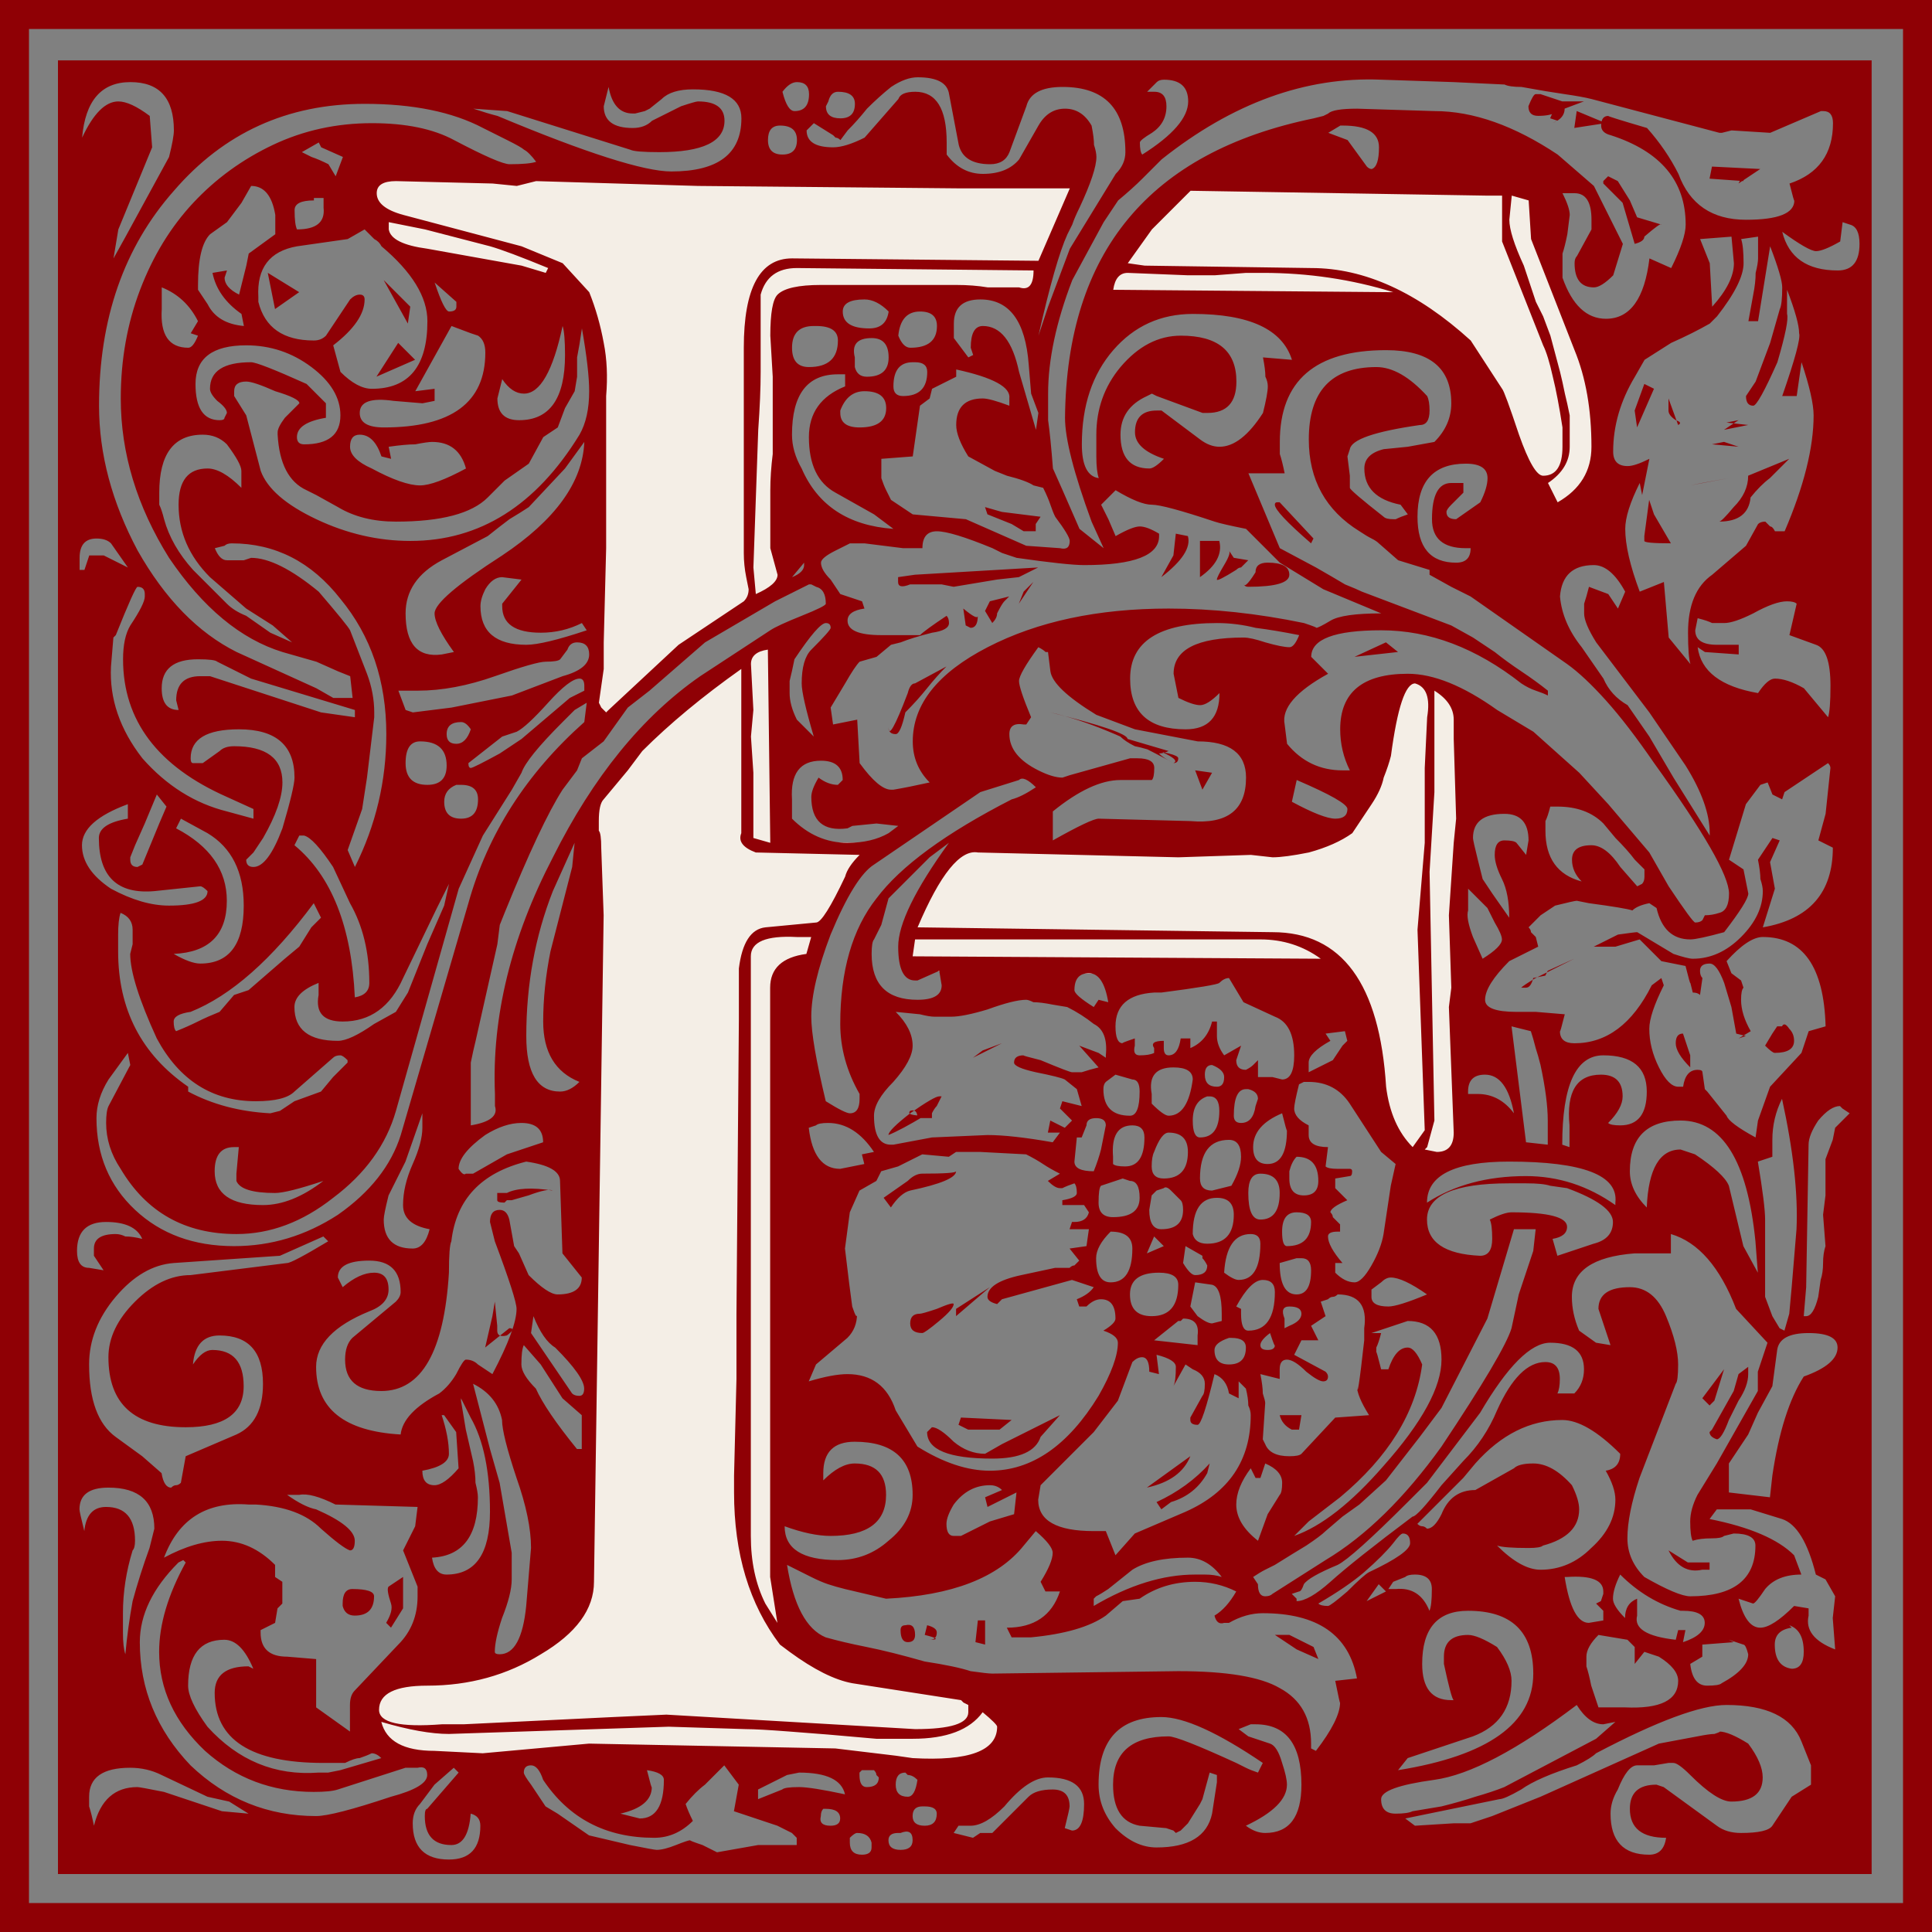 <?xml version="1.0" encoding="UTF-8" standalone="no"?>
<svg
   xmlns:dc="http://purl.org/dc/elements/1.1/"
   xmlns:cc="http://creativecommons.org/ns#"
   xmlns:rdf="http://www.w3.org/1999/02/22-rdf-syntax-ns#"
   xmlns:svg="http://www.w3.org/2000/svg"
   xmlns="http://www.w3.org/2000/svg"
   xmlns:sodipodi="http://sodipodi.sourceforge.net/DTD/sodipodi-0.dtd"
   xmlns:inkscape="http://www.inkscape.org/namespaces/inkscape"
   version="1.1"
   viewBox="0 0 500 500"
   id="svg19"
   sodipodi:docname="william-morris-letter-f.svg"
   inkscape:version="1.0.2 (1.0.2+r75+1)">
  <rect x="0" y="0" width="500" height="500" fill="#808080" stroke="none"/>
  <sodipodi:namedview
     pagecolor="#ffffff"
     bordercolor="#666666"
     borderopacity="1"
     objecttolerance="10"
     gridtolerance="10"
     guidetolerance="10"
     inkscape:pageopacity="0"
     inkscape:pageshadow="2"
     inkscape:window-width="1920"
     inkscape:window-height="1016"
     id="namedview21"
     showgrid="false"
     inkscape:zoom="1.686"
     inkscape:cx="255.33808"
     inkscape:cy="250"
     inkscape:window-x="0"
     inkscape:window-y="27"
     inkscape:window-maximized="1"
     inkscape:current-layer="svg19" />
  <defs
     id="defs7">
    <linearGradient
       id="linearGradient847"
       x1="500"
       x2="0"
       y1="500"
       y2="-4.2633e-14"
       gradientTransform="translate(2.6416e-6)"
       gradientUnits="userSpaceOnUse">
      <stop
         stop-color="#ff6700"
         offset="0"
         id="stop2" />
      <stop
         stop-color="#ffd700"
         offset="1"
         id="stop4" />
    </linearGradient>
  </defs>
  <path
     d="m111.56 42.629c-7.518 0.046-13.147 0.251-16.066 0.668-1e-6 0-2.594 2.838-4.691 5.144s8.598 13.42 8.598 13.42 12.161 6.92 13 6.92 38.166 9.438 38.166 9.438l3.984 18.242-1.045 92.803 12.865-12.068 35.885-26.098v-60.35l6.523-13.643s29.412 0.157 59.957 0.314l0.73-4.445 8.809-24.99-4.252 0.059s-39.197-1.909-81.057-3.463l0.588 2.393s-29.567-1.677-33.971-1.887c-0.948-0.045-1.552-0.704-1.938-1.685-14.068-0.406-27.272-0.698-37.969-0.766-2.896-0.018-5.611-0.021-8.117-0.006zm289.98 3.635-96.32 1.344c-1.266 1.114-11.716 10.305-12.902 10.898-0.733 0.367-4.691 10.423-7.969 18.986 18.895 0.094 40.909 0.207 44.83 0.207 11.269 0 39.738 4.744 39.738 4.744l18.98 33.215s17.794 25.504 20.76 25.504 8.303-36.773 8.303-36.773l-18.387-43.891 2.967-14.234zm-199.88 116.7c-1.483-0.89-37.218 30.399-40.035 32.326-2.057 1.408-6.226 9.102-8.338 13.172l-2.303 204.44s-14.47 15.728-15.729 15.938-13.63 2.307-16.146 2.727c-2.516 0.419-21.809 1.467-21.809 1.467l-3.564 11.533 11.533 11.324s20.551 0.629 22.857 0.629c2.307 1e-5 83.25-2.727 83.25-2.727l27.65 4.1 12.455 1.779s22.008-13.199 29.605-15.324c-11.693-1.407-61.633-12.553-61.633-12.553l-16.607-14.828 0.592-160.14 2.967-5.93 0.645 0.01 13.973-25.264 9.082-7.299-27.852-0.662v-54.535c-0.227-0.03-0.432-0.084-0.594-0.182zm79.428 281.38c1.785 0.215 2.738 0.217 2.424-0.098-0.327-0.327-1.209-0.242-2.424 0.098zm86.096-268.2-8.898 2.225-1.82 3.121-7.711 32.623-21.945 6.523-78.979-1.881-14.225 25.33 2.578 7.223 95.963 1.357s18.387 11.268 20.76 15.42c2.373 4.152 9.49 32.621 9.49 32.621s13.641 1.187 16.014 0.594-1.186-27.877-1.186-27.877l0.592-84.223 4.455-5.346-15.088-7.711z"
     fill="#f4eee6"
     id="path11" />
  <g
     id="g17">
    <g
       transform="translate(-146.86,-119.79)"
       id="g15">
      <path
         d="m146.86 619.79v-500h500v500h-500m7.5-7.5h485v-485h-485v485m7.5-7.5v-469.38h469.38v469.38h-469.38m230-445c2.5 3.334 5.625 5 9.375 5 4.166 4.7e-4 7.291-1.25 9.375-3.75l5-8.75c1.666-2.916 3.958-4.375 6.875-4.375 2.916 4.7e-4 5.208 1.459 6.875 4.375 0.416 2.084 0.625 3.751 0.625 5 0.416 1.25 0.625 2.292 0.625 3.125-3.1e-4 2.501-1.459 6.875-4.375 13.125-0.834 1.667-1.459 3.126-1.875 4.375-0.417 0.834-0.834 1.667-1.25 2.5-2.084 4.584-4.584 13.334-7.5 26.25l2.5-7.5 5.625-15 11.875-19.375c1.666-1.666 2.5-3.541 2.5-5.625-3.1e-4 -11.25-5.417-16.875-16.25-16.875-5.417 4.7e-4 -8.542 1.667-9.375 5l-4.375 11.875c-0.834 2.084-2.5 3.126-5 3.125-4.584 4.7e-4 -7.292-1.666-8.125-5l-2.5-13.125c-0.417-2.916-3.125-4.375-8.125-4.375-2.084 4.7e-4 -4.375 0.834-6.875 2.5-2.084 1.667-4.167 3.542-6.25 5.625-1.667 2.084-3.334 3.959-5 5.625-1.25 1.667-1.875 2.501-1.875 2.5-0.417-0.416-0.834-0.625-1.25-0.625l-0.625-0.625-5-3.125-1.875 1.875c-3.1e-4 2.917 2.291 4.375 6.875 4.375 2.083 4.7e-4 4.791-0.833 8.125-2.5l8.75-10c0.417-1.25 1.875-1.875 4.375-1.875 5.416 4.7e-4 8.125 4.375 8.125 13.125v3.125m55.625 1.25c-1.25 1.25-2.917 2.917-5 5-1.667 1.667-3.75 3.542-6.25 5.625l-3.75 5.625-8.125 15c-4.167 10.834-6.25 20.625-6.25 29.375-3.1e-4 1.25-3.1e-4 3.542 0 6.875 0.416 2.917 0.833 7.084 1.25 12.5l2.5 5.625 4.375 10 6.25 5-3.125-6.875c-4.584-12.5-6.875-21.458-6.875-26.875 0.416-42.916 21.875-68.75 64.375-77.5l2.5-0.625 1.25-0.625c0.833-0.833 3.333-1.25 7.5-1.25l20 0.625c9.999 4.7e-4 20.625 3.751 31.875 11.25l9.375 8.125 7.5 15-2.5 8.125c-2.084 2.084-3.751 3.126-5 3.125-3.334 4.7e-4 -5-2.083-5-6.25-4.7e-4 -0.833 0.208-1.458 0.625-1.875l3.75-6.875v-2.5c-4.7e-4 -4.583-1.459-6.875-4.375-6.875h-3.125c1.25 2.501 1.875 4.375 1.875 5.625l-0.625 5c-0.417 2.084-0.834 3.751-1.25 5-4.7e-4 0.834-4.7e-4 1.459 0 1.875v4.375c2.499 7.084 6.25 10.625 11.25 10.625 6.25 4.7e-4 9.999-5.208 11.25-15.625l5.625 2.5c2.499-5 3.749-8.749 3.75-11.25-4.7e-4 -11.25-6.459-18.958-19.375-23.125-1.667-0.416-2.501-1.25-2.5-2.5-4.7e-4 -1.666 0.625-2.499 1.875-2.5-0.417 4.7e-4 2.916 1.042 10 3.125 3.333 3.751 6.041 7.709 8.125 11.875 2.916 7.917 8.749 11.875 17.5 11.875 8.333 4.7e-4 12.5-1.666 12.5-5-4.7e-4 0.417-0.417-1.041-1.25-4.375 7.5-2.499 11.25-7.708 11.25-15.625-4.7e-4 -2.083-0.834-3.124-2.5-3.125h-0.625l-13.125 5.625-10-0.625-2.5 0.625h-0.625l-33.125-8.75c-1.667-0.416-3.959-0.833-6.875-1.25-2.917-0.416-6.667-1.041-11.25-1.875-2.084 4.7e-4 -3.542-0.208-4.375-0.625l-13.125-0.625-18.75-0.625c-19.584-0.833-38.542 6.042-56.875 20.625m-3.75-17.5h1.875c2.083 4.7e-4 3.125 1.25 3.125 3.75-3.1e-4 2.917-1.25 5.209-3.75 6.875-2.084 1.25-3.125 2.084-3.125 2.5-3.1e-4 1.667 0.208 2.709 0.625 3.125 7.916-5 11.875-9.583 11.875-13.75-3.1e-4 -3.749-2.084-5.625-6.25-5.625-0.834 4.7e-4 -1.459 0.209-1.875 0.625l-2.5 2.5m-94.375 0c0.833 3.334 1.875 5 3.125 5 2.5 4.7e-4 3.75-1.458 3.75-4.375-3.1e-4 -2.083-1.042-3.124-3.125-3.125-1.25 4.7e-4 -2.5 0.834-3.75 2.5m-181.25 11.875c2.917-6.25 6.042-9.374 9.375-9.375 2.083 4.7e-4 4.792 1.25 8.125 3.75l0.625 8.125-8.75 21.25-1.25 7.5 3.125-5.625 11.25-20.625c0.833-3.333 1.25-5.625 1.25-6.875-1.6e-4 -8.333-3.75-12.5-11.25-12.5-7.5 4.7e-4 -11.667 4.792-12.5 14.375m136.25-13.125c-0.833 3.334-1.25 5-1.25 5-1.6e-4 3.751 2.5 5.625 7.5 5.625 2.083 4.7e-4 3.75-0.625 5-1.875l7.5-3.75c2.5-0.833 3.958-1.25 4.375-1.25 4.583 4.7e-4 6.875 1.667 6.875 5-3.1e-4 5.417-5.625 8.126-16.875 8.125-4.167 4.7e-4 -6.667-0.208-7.5-0.625l-31.875-10-8.75-0.625c2.5 0.834 4.583 1.459 6.25 1.875 22.916 9.584 37.916 14.375 45 14.375 12.083 4.7e-4 18.125-4.583 18.125-13.75-3.1e-4 -5-4.167-7.5-12.5-7.5-3.75 4.7e-4 -6.459 0.834-8.125 2.5l-3.125 2.5-1.25 0.625-2.5 0.625h-0.625c-3.334 4.7e-4 -5.417-2.291-6.25-6.875m59.375 1.25c-1.25 4.7e-4 -2.084 0.834-2.5 2.5l-0.625 1.25c-3.1e-4 2.084 1.25 3.126 3.75 3.125 2.5 4.7e-4 3.75-1.25 3.75-3.75-3.1e-4 -2.083-1.459-3.124-4.375-3.125m-155.62 145 20.625 9.375 4.375 2.5h5l-0.625-5.625-3.125-1.25-5.625-2.5-8.75-2.5c-10.833-3.333-20.625-11.458-29.375-24.375-8.333-13.333-12.5-27.083-12.5-41.25-1.6e-4 -9.999 1.667-19.375 5-28.125 3.333-8.749 7.917-16.25 13.75-22.5 5.833-6.25 12.708-11.25 20.625-15 7.917-3.749 16.458-5.625 25.625-5.625 8.75 4.7e-4 15.833 1.459 21.25 4.375 7.916 4.167 12.708 6.25 14.375 6.25 3.333 4.7e-4 5.625-0.208 6.875-0.625-1.25-1.666-2.292-2.708-3.125-3.125-0.417-0.416-1.875-1.25-4.375-2.5l-6.25-3.125c-7.917-4.166-18.125-6.25-30.625-6.25-20 4.7e-4 -36.458 7.5-49.375 22.5-12.917 14.584-19.375 33.125-19.375 55.625-1.6e-4 12.5 3.333 25 10 37.5 7.083 12.5 15.625 21.25 25.625 26.25m282.5-134.38 5 1.875 5 6.875c0.416 0.417 0.833 0.625 1.25 0.625 1.25-0.416 1.875-2.291 1.875-5.625-4.7e-4 -3.749-3.126-5.625-9.375-5.625h-0.625l-3.125 1.875m-141.88-1.875c-2.084 4.7e-4 -3.125 1.25-3.125 3.75-3.1e-4 2.501 1.25 3.751 3.75 3.75 2.5 4.7e-4 3.75-1.25 3.75-3.75-3.1e-4 -2.499-1.458-3.749-4.375-3.75m-119.38 4.375-4.375 2.5c0.833 0.417 1.667 0.834 2.5 1.25 1.25 0.417 2.708 1.042 4.375 1.875l1.875 3.125 1.875-5-5.625-2.5-0.625-1.25m63.125 31.25 6.875 7.5c1.666 4.167 2.916 8.542 3.75 13.125 0.833 4.167 1.041 8.751 0.625 13.75v39.375l-0.625 24.375v6.875l-1.25 8.75 0.625 1.25 1.25 1.25 0.625-0.625 18.125-16.875 16.875-11.25c0.833-0.833 1.25-1.875 1.25-3.125l-0.625-3.125c-0.417-2.083-0.625-4.166-0.625-6.25-3.1e-4 -2.083-3.1e-4 -4.375 0-6.875v-46.25c-3.1e-4 -15.416 4.166-23.125 12.5-23.125l63.75 0.625 8.125-18.75h-28.75l-67.5-0.625-41.875-1.25-5 1.25-6.25-0.625-25-0.625c-3.333 4.7e-4 -5 1.042-5 3.125-1.6e-4 2.501 2.292 4.375 6.875 5.625l30.625 8.125 10.625 4.375m-83.125-15.625-3.75 5-4.375 3.125c-2.083 2.084-3.125 6.459-3.125 13.125v1.25l2.5 3.75c1.667 3.334 4.792 5.209 9.375 5.625l-0.625-3.125c-4.167-2.916-6.667-6.458-7.5-10.625l3.75-0.625-0.625 1.875c-1.6e-4 1.667 1.25 3.126 3.75 4.375 0.833-3.333 1.458-5.833 1.875-7.5 0.417-2.083 0.625-3.124 0.625-3.125l6.875-5v-5c-0.833-5-2.917-7.5-6.25-7.5l-2.5 4.375m245.62-3.125-10 10-6.25 8.75 4.375 0.625 43.125 0.625c13.75 4.7e-4 27.5 6.25 41.25 18.75l8.125 12.5c0.416 0.417 1.875 4.375 4.375 11.875 2.499 7.084 4.583 10.625 6.25 10.625 3.333 3.1e-4 5-2.5 5-7.5v-5c-0.834-5.416-1.667-9.791-2.5-13.125-0.834-3.749-1.667-6.458-2.5-8.125l-10.625-26.875v-11.875h-4.375l-76.25-1.25m83.125 1.25-0.625 6.25c-4.7e-4 2.501 1.25 6.459 3.75 11.875l3.125 9.375 1.875 3.75 1.875 5 2.5 9.375c0.416 1.667 0.833 3.542 1.25 5.625 0.416 1.667 0.833 3.542 1.25 5.625v8.125c-4.7e-4 3.75-1.875 6.875-5.625 9.375l2.5 5c5.833-3.333 8.749-8.125 8.75-14.375-4.7e-4 -9.583-1.459-17.916-4.375-25l-11.25-28.75-0.625-10-4.375-1.25m-310 0.625v0.625c-3.333 4.7e-4 -5 0.834-5 2.5-1.6e-4 2.501 0.208 4.167 0.625 5 5 4.7e-4 7.292-1.875 6.875-5.625v-2.5h-2.5m395 11.25c-2.917 1.667-5 2.501-6.25 2.5-1.25 4.7e-4 -4.167-1.666-8.75-5 1.666 6.667 6.458 10 14.375 10 3.749 4.7e-4 5.624-2.291 5.625-6.875-6.2e-4 -2.916-0.834-4.583-2.5-5l-1.875-0.625-0.625 5m-334.38 6.875c-7.084-2.916-12.084-4.791-15-5.625l-16.875-4.375-9.375-1.875v1.875c0.417 2.501 3.75 4.167 10 5l24.375 4.375 6.25 1.875 0.625-1.25m-47.5-10-4.375 2.5-13.125 1.875c-7.083 1.25-10.417 5.625-10 13.125v1.25c1.667 6.667 6.458 10 14.375 10 1.25 4.7e-4 2.292-0.416 3.125-1.25l6.25-9.375c0.833-0.833 1.667-1.25 2.5-1.25 0.833 4.7e-4 1.25 0.417 1.25 1.25-1.6e-4 3.751-2.708 7.709-8.125 11.875l1.875 6.875c2.917 2.917 5.625 4.375 8.125 4.375 9.583 4.7e-4 14.375-5.833 14.375-17.5-1.6e-4 -6.25-3.958-12.708-11.875-19.375-0.417-0.833-1.042-1.458-1.875-1.875-0.833-0.833-1.667-1.666-2.5-2.5m353.75 1.875-8.125 0.625 2.5 6.25 0.625 11.25c3.749-4.166 5.625-7.916 5.625-11.25l-0.625-6.875m6.875 0-4.375 0.625c0.416 1.25 0.625 3.334 0.625 6.25-4.7e-4 3.334-2.292 7.917-6.875 13.75l-1.875 1.875c-2.917 1.667-6.25 3.334-10 5l-6.875 4.375-2.5 4.375c-3.751 6.25-5.625 12.709-5.625 19.375-4.7e-4 2.5 1.25 3.75 3.75 3.75 1.25 3.1e-4 3.124-0.625 5.625-1.875l-1.875 9.375-0.625-3.125c-2.501 5-3.751 8.959-3.75 11.875-4.7e-4 4.167 1.25 9.584 3.75 16.25l6.25-2.5 1.25 14.375 5.625 6.875c-0.417-1.25-0.625-3.958-0.625-8.125-4.7e-4 -7.083 2.083-12.083 6.25-15l8.75-7.5 3.125-5.625c0.416-0.416 1.041-0.625 1.875-0.625 0.416 0.417 0.833 0.834 1.25 1.25 0.416 3.1e-4 0.833 0.417 1.25 1.25h2.5c5-11.666 7.5-21.666 7.5-30-4.7e-4 -2.916-1.042-7.5-3.125-13.75l-1.25 8.75h-3.75c3.333-9.583 4.791-15 4.375-16.25-4.7e-4 -2.083-1.042-5.833-3.125-11.25v6.25c0.416 1.25-0.417 5.417-2.5 12.5-3.334 7.5-5.417 11.25-6.25 11.25-1.25 4.7e-4 -1.875-0.833-1.875-2.5l2.5-3.75 3.75-10 2.5-8.75c0.416-0.833 0.625-2.708 0.625-5.625-4.7e-4 -1.666-1.042-5.208-3.125-10.625l-3.125 19.375h-2.5l1.25-6.875c0.416-2.083 0.625-3.958 0.625-5.625 0.416-1.666 0.625-2.916 0.625-3.75v-5.625m-259.38 92.5c3.75-1.666 5.625-3.333 5.625-5l-1.875-6.875v-8.75c-3.1e-4 -1.666-3.1e-4 -3.75 0-6.25-3.1e-4 -2.916 0.208-6.041 0.625-9.375v-20l-0.625-10.625c-3.1e-4 -5.833 0.625-9.374 1.875-10.625 1.666-1.666 5.416-2.499 11.25-2.5h26.25c3.333 4.7e-4 6.25 4.7e-4 8.75 0 2.916 4.7e-4 5.625 0.209 8.125 0.625h8.125c2.5 0.834 3.75-0.625 3.75-4.375l-61.25-0.625c-5 4.7e-4 -8.125 2.292-9.375 6.875v9.375c-3.1e-4 2.917-3.1e-4 6.459 0 10.625-3.1e-4 4.167-0.209 9.167-0.625 15l-1.25 35.625 0.625 6.875m92.5-78.75 72.5 0.625c-10.834-3.333-22.084-5-33.75-5h-4.375l-8.125 0.625h-6.875l-15.625-0.625c-2.084 4.7e-4 -3.334 1.459-3.75 4.375m-175.62-1.875c1.667 5 2.916 7.5 3.75 7.5 1.25 4.7e-4 1.875-0.416 1.875-1.25v-1.25l-5.625-5m-70.625 1.25v5.625c-0.417 6.667 1.875 10 6.875 10 0.833 4.7e-4 1.667-1.041 2.5-3.125l-1.875-0.625 1.875-3.125c-2.083-4.166-5.208-7.083-9.375-8.75m188.12 6.25c-2.084-2.083-4.167-3.124-6.25-3.125-3.75 4.7e-4 -5.625 1.042-5.625 3.125-3.1e-4 2.917 2.291 4.375 6.875 4.375 2.916 4.7e-4 4.583-1.458 5-4.375m16.875 6.875 3.75 5 1.25-0.625-0.625-1.875c-3.1e-4 -3.749 1.042-5.625 3.125-5.625 4.583 4.7e-4 7.708 3.959 9.375 11.875l4.375 15 0.625-4.375-1.875-5-0.625-7.5c-0.834-11.25-5-16.875-12.5-16.875-4.584 4.7e-4 -6.875 2.084-6.875 6.25v3.75m-14.375-0.625c0.833 2.084 1.875 3.126 3.125 3.125 4.583 4.7e-4 6.875-1.875 6.875-5.625-3.1e-4 -2.499-1.458-3.749-4.375-3.75-3.334 4.7e-4 -5.209 2.084-5.625 6.25m51.875 36.875c-0.417-1.25-0.625-3.125-0.625-5.625v-5.625c-3.1e-4 -6.666 2.083-12.5 6.25-17.5 4.583-5.416 9.791-8.124 15.625-8.125 9.583 4.7e-4 14.375 3.959 14.375 11.875-3.1e-4 5.417-2.5 8.125-7.5 8.125h-1.25l-11.875-4.375-1.25-0.625-1.25 0.625c-4.584 2.084-6.875 5.417-6.875 10-3.1e-4 5.834 2.5 8.75 7.5 8.75 0.833 3.1e-4 2.083-0.833 3.75-2.5-5-1.666-7.5-3.958-7.5-6.875-3.1e-4 -3.75 1.875-5.625 5.625-5.625h1.25l10 7.5c1.666 1.25 3.333 1.875 5 1.875 3.75 3.1e-4 7.5-2.916 11.25-8.75 0.833-3.333 1.25-5.625 1.25-6.875-4.7e-4 -0.833-0.209-1.666-0.625-2.5-4.7e-4 -1.25-0.209-2.916-0.625-5l7.5 0.625c-2.501-7.916-11.042-11.875-25.625-11.875-8.334 4.7e-4 -15.209 3.126-20.625 9.375-5.417 6.25-8.125 14.375-8.125 24.375-3.1e-4 5.417 1.458 8.334 4.375 8.75m-176.88-22.5 5-0.625v3.125l-3.125 0.625-7.5-0.625c-5.833-0.833-8.75 0.209-8.75 3.125-1.6e-4 2.5 2.083 3.75 6.25 3.75 17.5 3.1e-4 26.25-6.458 26.25-19.375-1.6e-4 -2.083-0.625-3.541-1.875-4.375l-1.875-0.625-5-1.875-9.375 16.875m103.75-16.875h-0.625c-3.75 4.7e-4 -5.625 1.875-5.625 5.625-3.1e-4 3.334 1.458 5 4.375 5 5 4.7e-4 7.5-2.291 7.5-6.875-3.1e-4 -2.499-1.875-3.749-5.625-3.75m-65.625 0c-2.5 11.667-5.834 17.5-10 17.5-2.084 4.7e-4 -3.959-1.25-5.625-3.75-0.833 3.334-1.25 5-1.25 5-1.6e-4 3.75 1.875 5.625 5.625 5.625 7.916 3.1e-4 11.875-5.625 11.875-16.875-1.6e-4 -3.749-0.209-6.25-0.625-7.5m5 0.625c-0.417 2.917-0.833 5.417-1.25 7.5-1.6e-4 1.667-1.6e-4 3.334 0 5l-0.625 3.75-2.5 4.375-1.875 5-3.75 2.5-3.75 6.875-6.25 4.375-4.375 4.375c-4.167 4.167-12.083 6.25-23.75 6.25-5.833 3.1e-4 -10.833-1.25-15-3.75l-5.625-3.125-2.5-1.25c-4.583-2.083-7.083-6.875-7.5-14.375v-0.625c-1.6e-4 -0.833 0.625-2.083 1.875-3.75 1.667-1.666 2.917-2.916 3.75-3.75-1.6e-4 -0.833-2.083-1.875-6.25-3.125-3.75-1.666-6.25-2.499-7.5-2.5-2.083 4.7e-4 -3.125 0.834-3.125 2.5v1.25l3.125 5 3.75 14.375c1.667 4.584 6.458 8.75 14.375 12.5 7.917 3.75 16.042 5.625 24.375 5.625 17.916 3.1e-4 32.5-9.166 43.75-27.5 1.666-2.916 2.5-6.666 2.5-11.25-1.6e-4 -3.749-0.625-9.166-1.875-16.25m70.625 10c0.416 1.667 1.458 2.501 3.125 2.5 3.75 4.7e-4 5.625-1.666 5.625-5-3.1e-4 -3.333-1.459-5-4.375-5-3.75 4.7e-4 -5.209 1.667-4.375 5v2.5m-141.88 4.375 5 5v3.75c-5 0.834-7.5 2.5-7.5 5-1.6e-4 1.25 0.625 1.875 1.875 1.875 6.25 3.1e-4 9.375-2.5 9.375-7.5-1.6e-4 -4.583-2.5-8.749-7.5-12.5-5-3.749-10.625-5.625-16.875-5.625-8.75 4.7e-4 -13.125 3.334-13.125 10-1.6e-4 6.25 2.083 9.375 6.25 9.375 0.833 3.1e-4 1.25-0.208 1.25-0.625l0.625-1.25c-1.6e-4 -0.833-0.833-1.875-2.5-3.125-1.25-1.25-1.875-2.291-1.875-3.125-1.6e-4 -4.583 3.542-6.875 10.625-6.875 1.25 4.7e-4 6.042 1.875 14.375 5.625m253.12 23.125h-9.375l8.125 19.375 9.375 5c2.916 1.667 5.416 3.125 7.5 4.375 2.083 0.834 3.541 1.459 4.375 1.875l23.125 8.75 5.625 3.125c1.25 0.833 3.124 2.084 5.625 3.75 2.083 1.667 4.375 3.334 6.875 5 2.499 1.667 4.791 3.334 6.875 5v1.25c-0.834-0.417-1.875-0.833-3.125-1.25-1.25-0.417-2.501-1.042-3.75-1.875-11.667-9.166-23.75-13.75-36.25-13.75-12.084 3.1e-4 -18.125 2.292-18.125 6.875l4.375 4.375c-8.334 4.584-12.084 8.959-11.25 13.125l0.625 5c3.749 4.584 8.541 6.875 14.375 6.875h1.875c-1.667-3.333-2.501-6.875-2.5-10.625-4.7e-4 -9.583 5.833-14.375 17.5-14.375 6.666 3.1e-4 14.375 3.125 23.125 9.375l9.375 5.625 11.875 10.625 7.5 8.125 10.625 12.5 5 8.75c4.166 6.25 6.458 9.375 6.875 9.375 0.833 3.1e-4 1.458-0.208 1.875-0.625l0.625-1.25c1.25 3.1e-4 2.499-0.208 3.75-0.625 1.666-0.417 2.499-2.083 2.5-5-4.7e-4 -4.583-6.459-15.833-19.375-33.75-4.584-6.666-8.751-12.083-12.5-16.25-3.751-4.166-7.084-7.291-10-9.375l-25-17.5-5-2.5-5.625-3.125v-1.25l-8.125-2.5-5-4.375c-0.417-0.416-1.042-0.833-1.875-1.25-0.834-0.416-1.875-1.041-3.125-1.875-8.751-5.416-13.125-13.333-13.125-23.75-4.7e-4 -12.5 5.833-18.75 17.5-18.75 4.166 4.7e-4 8.541 2.501 13.125 7.5 0.416 0.834 0.625 2.084 0.625 3.75-4.7e-4 2.5-0.834 3.75-2.5 3.75-11.667 1.667-17.709 3.75-18.125 6.25l-0.625 1.875 0.625 5v3.125c-4.7e-4 0.417 2.916 2.917 8.75 7.5 0.416 0.417 1.25 0.625 2.5 0.625-4.7e-4 3.1e-4 0.208 3.1e-4 0.625 0 0.833-0.416 1.875-0.833 3.125-1.25l-1.875-2.5c-6.25-1.25-9.376-4.375-9.375-9.375-4.7e-4 -2.5 1.666-4.166 5-5l6.25-0.625 6.875-1.25c2.916-2.916 4.375-6.25 4.375-10-4.7e-4 -9.166-5.625-13.75-16.875-13.75-18.334 4.7e-4 -27.5 7.917-27.5 23.75-4.7e-4 0.834-4.7e-4 1.875 0 3.125 0.416 1.25 0.833 2.917 1.25 5m-95.625-28.75h-0.625c-3.334 4.7e-4 -5 2.084-5 6.25-3.1e-4 1.667 0.833 2.501 2.5 2.5 4.166 4.7e-4 6.25-2.083 6.25-6.25-3.1e-4 -1.666-1.042-2.499-3.125-2.5m10.625 1.875v1.875l-6.25 3.125-0.625 2.5-2.5 1.875-1.875 13.125-8.125 0.625v5c0.416 1.25 0.833 2.292 1.25 3.125 0.417 0.834 0.833 1.667 1.25 2.5l5.625 3.75 13.75 1.25 15.625 6.875 8.75 0.625c1.666 0.417 2.5-0.208 2.5-1.875-3.1e-4 -0.833-1.25-2.916-3.75-6.25-0.417-0.833-0.834-1.875-1.25-3.125-0.417-1.25-1.042-2.708-1.875-4.375-3.1e-4 3.1e-4 -0.833-0.208-2.5-0.625-1.25-0.833-3.542-1.666-6.875-2.5l-3.125-1.25-6.875-3.75c-2.084-3.333-3.125-6.041-3.125-8.125-3.1e-4 -4.583 2.291-6.875 6.875-6.875 1.25 4.7e-4 3.541 0.625 6.875 1.875v-1.875c0.416-2.916-4.167-5.416-13.75-7.5m-40 25.625c4.166 9.584 12.083 14.792 23.75 15.625l-5-3.75-10-5.625c-4.584-2.5-6.875-7.291-6.875-14.375-3.1e-4 -6.25 3.125-10.625 9.375-13.125v-3.125h-1.875c-7.917 4.7e-4 -11.875 5.209-11.875 15.625-3.1e-4 2.917 0.833 5.834 2.5 8.75m16.25-20c-2.917 4.7e-4 -5 1.667-6.25 5v0.625c-3.1e-4 2.5 1.666 3.75 5 3.75 4.583 3.1e-4 6.875-1.666 6.875-5-3.1e-4 -2.916-1.875-4.375-5.625-4.375m-181.25 33.125c1.25 4.584 3.75 8.959 7.5 13.125l5.625 5.625c0.833 0.834 1.875 1.875 3.125 3.125 1.25 1.25 2.917 2.292 5 3.125l6.25 4.375 5.625 2.5-5-4.375-6.875-4.375-9.375-8.125c-5.417-5.416-8.125-11.666-8.125-18.75-1.6e-4 -6.25 2.5-9.375 7.5-9.375 2.5 3.1e-4 5.417 1.667 8.75 5v-4.375c-1.6e-4 -1.25-1.25-3.541-3.75-6.875-1.667-1.666-3.75-2.5-6.25-2.5-7.5 3.1e-4 -11.25 5-11.25 15-1.6e-4 0.834-1.6e-4 1.875 0 3.125 0.417 0.834 0.833 2.084 1.25 3.75m78.125-13.125c-1.25-4.583-4.167-6.875-8.75-6.875-0.833 3.1e-4 -2.292 0.209-4.375 0.625-1.667 3.1e-4 -3.958 0.209-6.875 0.625l0.625 3.125-2.5-0.625c-1.25-3.75-3.125-5.625-5.625-5.625-1.667 3.1e-4 -2.5 1.042-2.5 3.125-1.6e-4 2.084 1.875 3.959 5.625 5.625 5.417 2.917 9.583 4.375 12.5 4.375 2.5 3.1e-4 6.458-1.458 11.875-4.375m30.625-6.875-5 6.875-9.375 10c-1.25 0.834-2.917 1.875-5 3.125-1.667 1.25-3.542 2.709-5.625 4.375l-11.875 6.25c-6.25 3.334-9.375 7.917-9.375 13.75-1.6e-4 7.917 3.125 11.459 9.375 10.625l3.125-0.625c-3.333-4.583-5-7.916-5-10-1.6e-4 -2.5 5.833-7.5 17.5-15 13.75-9.166 20.833-18.958 21.25-29.375m229.38 27.5h-1.25c-5.834 3.1e-4 -8.751-2.5-8.75-7.5-4.7e-4 -6.25 1.666-9.375 5-9.375h3.125v2.5l-3.125 3.125c-0.834 0.834-1.25 1.459-1.25 1.875-4.7e-4 1.25 0.833 1.875 2.5 1.875l6.25-4.375c1.25-2.5 1.875-4.583 1.875-6.25-4.7e-4 -2.5-1.875-3.75-5.625-3.75-8.334 3.1e-4 -12.5 4.584-12.5 13.75-4.7e-4 7.917 3.333 11.875 10 11.875 2.499 3.1e-4 3.749-1.25 3.75-3.75m-91.875-15-3.75 3.75 1.875 3.75 1.875 4.375c2.916-1.666 5-2.5 6.25-2.5 1.25 3.1e-4 2.916 0.625 5 1.875v0.625c-3.1e-4 5-6.459 7.5-19.375 7.5-2.917 3.1e-4 -8.75-0.625-17.5-1.875-1.25-0.416-2.5-0.833-3.75-1.25-0.834-0.416-1.667-0.833-2.5-1.25-7.084-2.916-11.875-4.375-14.375-4.375-2.5 3.1e-4 -3.75 1.459-3.75 4.375h-5l-10-1.25h-3.75l-3.75 1.875c-2.5 1.25-3.75 2.292-3.75 3.125-3.1e-4 1.25 0.833 2.709 2.5 4.375l2.5 3.75 5.625 1.875 0.625 1.875c-2.917 0.417-4.375 1.458-4.375 3.125-3.1e-4 2.5 2.916 3.75 8.75 3.75h10c0.833-0.833 3.125-2.5 6.875-5 0.417 0.417 0.625 1.042 0.625 1.875-3.1e-4 1.25-1.459 2.084-4.375 2.5-3.334 0.834-6.042 1.667-8.125 2.5-1.667 0.417-2.5 0.625-2.5 0.625l-3.75 3.125-4.375 1.25c-0.834 0.834-2.084 2.709-3.75 5.625l-3.75 6.25 0.625 4.375 6.25-1.25 0.625 11.25c3.333 4.584 6.041 6.875 8.125 6.875h0.625c2.5-0.417 5.625-1.041 9.375-1.875-2.917-2.916-4.375-6.458-4.375-10.625-3.1e-4 -9.583 6.458-17.708 19.375-24.375 12.916-6.666 28.541-10 46.875-10 11.25 3.1e-4 22.916 1.25 35 3.75 2.499 0.833 3.541 1.25 3.125 1.25 0.416 3.1e-4 1.666-0.625 3.75-1.875 2.083-1.25 6.458-1.875 13.125-1.875l-15-6.25-11.25-6.875-8.75-8.75c-4.167-0.833-6.875-1.458-8.125-1.875-8.75-2.916-14.167-4.375-16.25-4.375-2.084 3.1e-4 -5.209-1.25-9.375-3.75m-268.12 20.625h1.25l1.25-3.75h3.75l6.25 3.125-4.375-6.25c-0.833-0.833-2.083-1.25-3.75-1.25-2.917 3.1e-4 -4.375 1.667-4.375 5v3.125m35-5.625c0.833 2.084 1.875 3.125 3.125 3.125h4.375l1.875-0.625c4.583 3.1e-4 10.417 2.917 17.5 8.75 5 5.834 7.708 9.167 8.125 10l4.375 11.25c1.25 3.334 1.875 6.667 1.875 10v1.25l-1.875 15.625-1.25 8.125-3.75 10.625 1.875 4.375c5.417-10.833 8.125-22.291 8.125-34.375-1.6e-4 -13.75-3.958-25.416-11.875-35-7.5-9.583-16.875-14.375-28.125-14.375-0.833 3.1e-4 -1.458 0.209-1.875 0.625l-2.5 0.625m152.5 3.75-3.125 3.75c2.083-0.833 3.125-1.875 3.125-3.125v-0.625m195.62 8.75c0.416 4.584 2.291 8.959 5.625 13.125l5.625 8.125c1.25 2.917 3.333 5.209 6.25 6.875l5.625 8.125 6.25 10.625 9.375 15v-0.625c-4.7e-4 -5-2.084-10.833-6.25-17.5l-9.375-13.75-13.75-18.125c-2.084-3.333-3.126-5.833-3.125-7.5-4.7e-4 -0.833-4.7e-4 -1.666 0-2.5 0.416-1.25 0.833-2.708 1.25-4.375l5 1.875 2.5 3.75 1.875-4.375c-2.501-4.583-5.209-6.875-8.125-6.875-5.417 3.1e-4 -8.334 2.709-8.75 8.125m-251.88 8.75-1.25-1.875c-3.334 1.667-6.875 2.5-10.625 2.5-6.667 3.1e-4 -10-2.291-10-6.875v-0.625l5-6.25-5-0.625c-1.667 3.1e-4 -3.125 1.042-4.375 3.125-0.834 1.667-1.25 3.125-1.25 4.375-1.6e-4 6.667 3.958 10 11.875 10 2.916 3.1e-4 8.125-1.25 15.625-3.75m48.75-7.5-18.125 10.625-14.375 12.5-5.625 4.375-6.25 8.75-5.625 4.375-1.25 3.125-3.75 5c-3.75 5.834-8.75 16.459-15 31.875l-1.25 3.125-0.625 5-5.625 25c-0.417 1.667-0.834 3.542-1.25 5.625-1.6e-4 2.084-1.6e-4 4.792 0 8.125v8.125c5-0.833 7.083-2.5 6.25-5v-3.125c-0.833-20 4.166-40.416 15-61.25 10.416-20.833 23.125-36.458 38.125-46.875l18.125-11.875c1.25-0.833 3.958-2.083 8.125-3.75 4.166-1.666 6.25-2.708 6.25-3.125-3.1e-4 -2.5-0.834-3.958-2.5-4.375l-1.25-0.625h-0.625l-8.75 4.375m-170.62 8.75-0.625 0.625-0.625 7.5c-0.417 8.334 2.292 16.25 8.125 23.75 6.25 7.084 13.542 11.667 21.875 13.75l6.875 1.875v-2.5l-6.875-3.125c-17.917-7.916-26.875-19.791-26.875-35.625-1.6e-4 -3.75 0.625-6.666 1.875-8.75 2.5-3.75 3.75-6.25 3.75-7.5v-0.625c-1.6e-4 -1.25-0.625-1.875-1.875-1.875-0.417 3.1e-4 -2.292 4.167-5.625 12.5m409.38-4.375-0.625 3.125c-4.7e-4 2.5 1.875 3.75 5.625 3.75h5.625v2.5l-8.75-0.625-1.875-1.25c0.833 6.25 6.041 10.209 15.625 11.875 1.666-2.5 3.124-3.75 4.375-3.75 2.083 3.1e-4 4.583 0.833 7.5 2.5l6.25 7.5c0.416-1.25 0.625-3.958 0.625-8.125-4.7e-4 -6.25-1.25-9.791-3.75-10.625l-6.875-2.5 1.875-8.125c-0.417-0.416-1.25-0.625-2.5-0.625-2.084 3.1e-4 -5 1.042-8.75 3.125-3.334 1.667-5.834 2.5-7.5 2.5-0.834 3.1e-4 -1.875 3.1e-4 -3.125 0-0.834-0.417-2.084-0.833-3.75-1.25m-233.75 10.625c-0.417 2.084-0.834 3.959-1.25 5.625-3.1e-4 1.25-3.1e-4 2.292 0 3.125-3.1e-4 2.084 0.625 4.375 1.875 6.875l4.375 4.375c-2.084-7.083-3.125-11.666-3.125-13.75-3.1e-4 -4.166 0.833-7.083 2.5-8.75 3.333-3.333 5-5.208 5-5.625-3.1e-4 -0.833-0.417-1.25-1.25-1.25-1.25 3.1e-4 -3.959 3.125-8.125 9.375m110 8.75c-2.084 2.084-3.75 3.125-5 3.125-1.25 3.1e-4 -3.125-0.625-5.625-1.875-0.834-4.166-1.25-6.25-1.25-6.25-3.1e-4 -6.25 6.041-9.375 18.125-9.375 1.25 3.1e-4 3.124 0.417 5.625 1.25 2.916 0.834 5 1.25 6.25 1.25 0.833 3.1e-4 1.666-1.041 2.5-3.125-4.167-0.833-7.917-1.458-11.25-1.875-3.334-0.833-6.667-1.25-10-1.25-15 3.1e-4 -22.5 4.792-22.5 14.375-3.1e-4 8.75 4.791 13.125 14.375 13.125 5.833 3.1e-4 8.75-3.125 8.75-9.375m-212.5-0.625 1.875 5 1.875 0.625 10-1.25 15.625-3.125 13.125-5c4.583-1.25 6.875-3.125 6.875-5.625-1.6e-4 -2.083-1.042-3.125-3.125-3.125-1.25 3.1e-4 -2.084 0.625-2.5 1.875l-1.875 2.5c-0.417 0.417-1.667 0.625-3.75 0.625-1.667 3.1e-4 -6.042 1.25-13.125 3.75-7.084 2.5-13.75 3.75-20 3.75h-5m165.62-11.25c-3.334 4.584-5 7.5-5 8.75-3.1e-4 1.25 1.041 4.375 3.125 9.375l-1.25 1.875h-0.625c-2.5-0.417-3.75 0.417-3.75 2.5-3.1e-4 3.75 2.5 6.875 7.5 9.375 2.5 1.25 4.583 1.875 6.25 1.875l1.875-0.625 15.625-4.375h1.875c2.916 3.1e-4 4.375 0.833 4.375 2.5-3.1e-4 1.667-0.209 2.709-0.625 3.125h-8.125c-5 3.1e-4 -10.834 2.709-17.5 8.125v7.5c6.666-3.75 10.625-5.625 11.875-5.625l23.75 0.625c9.583 0.834 14.375-2.916 14.375-11.25-3.1e-4 -6.25-4.167-9.375-12.5-9.375l-16.25-3.125-10-3.75c-7.5-4.583-11.459-8.333-11.875-11.25l-0.625-5c-3.1e-4 3.1e-4 -0.209 3.1e-4 -0.625 0-0.417-0.417-1.042-0.833-1.875-1.25m-70 0.625c-2.917 0.417-4.375 1.667-4.375 3.75l0.625 11.875-0.625 6.875 0.625 9.375v16.875l4.375 1.25-0.625-50m-152.5 15.625-0.625-2.5c-1.6e-4 -4.166 2.083-6.25 6.25-6.25h2.5l28.75 9.375 8.75 1.25v-1.875l-26.875-8.125-8.75-4.375c-0.417-0.417-2.083-0.625-5-0.625-6.25 3.1e-4 -9.375 2.5-9.375 7.5-1.6e-4 3.75 1.458 5.625 4.375 5.625m120 10.625-3.75 5-6.25 7.5c-0.834 0.833-1.25 2.709-1.25 5.625v2.5c0.416 0.417 0.625 1.875 0.625 4.375l0.625 17.5-2.5 172.5c-1.6e-4 7.083-4.584 13.333-13.75 18.75-8.75 5.417-18.542 8.125-29.375 8.125-8.333 0-12.5 2.083-12.5 6.25-1.6e-4 3.333 5.417 4.583 16.25 3.75h5.625c17.5-0.833 30.416-1.458 38.75-1.875 8.75-0.417 13.333-0.625 13.75-0.625l64.375 3.75c9.166 0 13.75-1.458 13.75-4.375v-1.875l-1.25-0.625-0.625-0.625-28.125-4.375c-4.584-0.833-10-3.542-16.25-8.125l-2.5-1.875c-7.917-10.417-11.875-23.542-11.875-39.375v-4.375l0.625-25v-16.875l0.625-76.25v-13.125c0.833-6.666 3.125-10.208 6.875-10.625l13.125-1.25c1.25 3.1e-4 3.75-3.958 7.5-11.875 0.417-1.666 1.666-3.541 3.75-5.625l-26.875-0.625c-3.334-1.25-4.584-2.916-3.75-5v-42.5c-10 7.084-18.542 14.167-25.625 21.25m-36.25-3.75-8.75 6.875c-1.6e-4 0.834 0.208 1.25 0.625 1.25 0.416 3.1e-4 2.916-1.25 7.5-3.75l5.625-3.75 12.5-10.625 3.75-1.875v-1.25c-1.6e-4 -1.25-0.417-1.875-1.25-1.875-1.667 3.1e-4 -4.375 2.084-8.125 6.25-3.75 4.167-6.459 6.667-8.125 7.5l-3.75 1.25m225 17.5-5 7.5c-2.917 2.084-6.667 3.75-11.25 5-4.167 0.833-7.292 1.25-9.375 1.25l-5.625-0.625-18.75 0.625-51.875-1.25c-4.584-0.833-9.792 5.625-15.625 19.375l91.875 1.25c17.916 3.1e-4 27.708 13.334 29.375 40 0.833 6.667 3.124 11.875 6.875 15.625l3.125-4.375-1.875-51.875 1.875-22.5v-19.375l0.625-13.125c0.833-5-0.209-7.916-3.125-8.75-2.501 3.1e-4 -4.584 6.25-6.25 18.75-0.417 1.667-1.042 3.542-1.875 5.625-0.417 2.084-1.459 4.375-3.125 6.875m16.25-29.375v26.25l-1.25 20.625 1.25 64.375-1.875 6.875-0.625 0.625 3.125 0.625c2.916 1.6e-4 4.375-1.666 4.375-5l-1.25-32.5 0.625-5-0.625-18.75 1.25-18.75 0.625-6.25-0.625-20.625v-5c-4.7e-4 -2.916-1.667-5.416-5-7.5m-219.38 3.125-3.125 1.875-3.125 3.125c-6.25 6.25-9.792 10.625-10.625 13.125l-2.5 4.375-7.5 11.875-6.25 13.75-16.25 57.5c-2.5 8.75-7.917 16.25-16.25 22.5-7.917 6.25-16.25 9.375-25 9.375-13.333 1.6e-4 -23.333-5.625-30-16.875-2.5-3.75-3.75-7.708-3.75-11.875-1.6e-4 -2.083 0.208-3.541 0.625-4.375l5.625-10.625-0.625-3.125-5 6.875c-2.083 3.334-3.125 6.667-3.125 10-1.6e-4 9.584 3.333 17.5 10 23.75 6.667 6.25 15.208 9.375 25.625 9.375 9.583 1.6e-4 18.542-2.708 26.875-8.125 8.333-5.833 13.75-12.708 16.25-20.625l17.5-60c5-17.916 15-33.541 30-46.875l0.625-5m-30 6.875c-0.834-1.25-1.667-1.875-2.5-1.875-2.5 3.1e-4 -3.75 1.042-3.75 3.125-1.6e-4 1.667 0.833 2.5 2.5 2.5 1.666 3.1e-4 2.916-1.25 3.75-3.75m-69.375 8.75 4.375-3.125c0.833-0.833 2.083-1.25 3.75-1.25 8.333 3.1e-4 12.5 3.125 12.5 9.375-1.6e-4 3.75-1.667 8.542-5 14.375l-2.5 3.75-1.875 1.875c-1.6e-4 1.25 0.625 1.875 1.875 1.875 2.5 3.1e-4 5-3.333 7.5-10 2.083-7.083 3.125-11.458 3.125-13.125-1.6e-4 -8.333-4.792-12.5-14.375-12.5-8.333 3.1e-4 -12.5 2.5-12.5 7.5-1.6e-4 0.833 0.208 1.25 0.625 1.25h2.5m56.25-5.625c-2.5 3.1e-4 -3.75 1.875-3.75 5.625-1.6e-4 3.75 1.875 5.625 5.625 5.625 3.333 3.1e-4 5-1.666 5-5-1.6e-4 -4.166-2.292-6.25-6.875-6.25m96.25 20c4.166 4.167 8.958 6.25 14.375 6.25 4.166 3.1e-4 7.708-0.833 10.625-2.5l2.5-1.875-5.625-0.625-6.25 0.625-1.25 0.625c-6.25 0.834-9.375-1.875-9.375-8.125-3.1e-4 -1.25 0.625-2.916 1.875-5 1.666 1.25 3.333 1.875 5 1.875l1.25-1.25c-3.1e-4 -3.333-1.875-5-5.625-5-5.417 3.1e-4 -7.917 3.334-7.5 10v5m268.12-14.375-11.25 7.5-0.625 1.875-2.5-1.25-1.25-3.125-1.875 0.625-3.75 5-4.375 14.375 3.75 2.5c0.833 4.167 1.25 6.25 1.25 6.25-4.7e-4 1.25-2.084 4.584-6.25 10-4.584 1.25-7.5 1.875-8.75 1.875-4.584 3.1e-4 -7.5-2.708-8.75-8.125l-1.875-1.25c-2.084 0.417-3.542 1.042-4.375 1.875-1.25-0.417-5-1.041-11.25-1.875l-3.125-0.625c-0.417 3.1e-4 -2.292 0.417-5.625 1.25l-3.75 2.5-3.125 3.125c0.416 0.417 0.625 0.833 0.625 1.25 0.416 0.417 0.833 0.833 1.25 1.25l0.625 2.5-7.5 3.75c-4.167 4.167-6.25 7.5-6.25 10-4.7e-4 2.084 2.708 3.125 8.125 3.125h5l7.5 0.625c-0.834 3.334-1.25 4.792-1.25 4.375-4.7e-4 2.084 1.25 3.125 3.75 3.125 8.333 1.6e-4 15-5 20-15l2.5-1.875 0.625 1.875c-2.501 5-3.751 8.75-3.75 11.25-4.7e-4 3.334 0.833 6.667 2.5 10 1.666 3.334 3.333 5 5 5h1.25c0.416-2.916 1.666-4.375 3.75-4.375 0.833 1.6e-4 1.25 0.209 1.25 0.625l0.625 4.375 0.625 0.625 5 6.25c0.416 1.25 2.916 3.125 7.5 5.625l0.625-4.375 3.125-8.75 8.125-8.75 1.875-5.625 4.375-1.25c-0.417-15.416-5.834-23.125-16.25-23.125-2.501 3.1e-4 -5.625 2.084-9.375 6.25l1.25 3.125 2.5 1.875 0.625 1.875c-0.417 0.417-0.625 1.458-0.625 3.125-4.7e-4 2.5 0.833 5.209 2.5 8.125l-3.125 1.875 1.875-0.625-2.5-0.625-1.25-6.875-1.875-6.25c-1.25-3.333-2.501-5-3.75-5-1.667 3.1e-4 -2.501 0.625-2.5 1.875-4.7e-4 0.834 0.208 1.458 0.625 1.875l-0.625 4.375c-0.417-0.416-1.042-0.625-1.875-0.625l-0.625-2.5c-4.7e-4 0.417-0.417-1.041-1.25-4.375l-6.25-1.25-5.625-5.625-6.25 1.875h-5.625l6.25-3.125c2.916-0.416 4.583-0.625 5-0.625l9.375 5.625c2.499 0.833 4.166 1.25 5 1.25 4.583 3.1e-4 8.749-1.875 12.5-5.625 3.749-3.75 5.625-7.708 5.625-11.875-4.7e-4 -0.833-0.209-1.875-0.625-3.125-4.7e-4 -1.25-0.209-2.916-0.625-5l3.75-5.625 1.875 0.625-2.5 5.625 1.25 6.875-3.125 10c12.083-2.083 18.125-8.958 18.125-20.625l-3.75-1.875 1.875-6.875 1.25-11.875c-4.7e-4 -0.416-0.209-0.833-0.625-1.25m-259.38 87.5c3.333 2.084 5.416 3.125 6.25 3.125 1.666 1.6e-4 2.5-1.25 2.5-3.75v-1.25c-3.334-5.833-5-11.875-5-18.125-3.1e-4 -13.75 3.125-24.583 9.375-32.5 6.25-8.333 17.916-16.875 35-25.625 1.666-0.417 3.75-1.458 6.25-3.125-2.084-2.083-3.542-2.708-4.375-1.875l-10 3.125-27.5 18.75c-3.334 2.084-7.084 8.125-11.25 18.125-3.334 8.75-5 15.834-5 21.25-3.1e-4 4.167 1.25 11.459 3.75 21.875m121.88-83.125-1.25 5.625c5.416 2.917 9.166 4.375 11.25 4.375 2.083 3.1e-4 3.124-0.833 3.125-2.5-4.7e-4 -1.25-4.375-3.75-13.125-7.5m-217.5 1.25c-2.084 0.833-3.125 2.292-3.125 4.375-1.6e-4 2.917 1.458 4.375 4.375 4.375 2.916 3.1e-4 4.375-1.666 4.375-5-1.6e-4 -2.5-1.459-3.75-4.375-3.75h-1.25m-77.5 2.5-3.125 7.5-2.5 5.625-1.25 3.125v0.625c-1.6e-4 1.25 0.625 1.875 1.875 1.875l1.25-0.625 4.375-10.625 1.875-4.375-2.5-3.125m-7.5 2.5c-7.917 2.917-11.875 6.459-11.875 10.625-1.6e-4 4.167 2.5 7.917 7.5 11.25 5.417 2.917 10.417 4.375 15 4.375 6.667 3.1e-4 10-1.25 10-3.75-0.833-0.833-1.458-1.25-1.875-1.25l-11.875 1.25c-9.583 0.834-14.375-3.75-14.375-13.75-1.6e-4 -2.5 2.5-4.166 7.5-5v-3.75m368.12 0.625c-0.417 1.667-0.834 2.917-1.25 3.75-4.7e-4 0.834-4.7e-4 1.667 0 2.5-4.7e-4 7.084 3.124 11.459 9.375 13.125-1.667-1.666-2.501-3.541-2.5-5.625-4.7e-4 -2.5 1.666-3.75 5-3.75 2.499 3.1e-4 5 1.875 7.5 5.625l4.375 5 1.25-0.625c0.416-0.417 0.625-1.041 0.625-1.875v-1.875l-2.5-2.5c-1.25-1.666-2.917-3.541-5-5.625l-3.125-3.75c-2.917-2.916-6.875-4.375-11.875-4.375h-1.875m-18.75 13.75 1.25 5 2.5 3.75 4.375 6.25c-4.7e-4 -4.166-0.625-7.5-1.875-10-1.25-2.5-1.875-4.583-1.875-6.25-4.7e-4 -2.5 0.833-3.75 2.5-3.75 1.666 3.1e-4 2.708 0.209 3.125 0.625l2.5 3.125 0.625-3.75c-4.7e-4 -4.583-2.084-6.875-6.25-6.875-5.417 3.1e-4 -8.126 2.084-8.125 6.25-4.7e-4 0.417 0.416 2.292 1.25 5.625m-336.88-8.125c8.75 4.584 13.125 10.834 13.125 18.75-1.6e-4 8.75-4.583 13.334-13.75 13.75 2.917 1.667 5.208 2.5 6.875 2.5 7.5 3.1e-4 11.25-5 11.25-15-1.6e-4 -8.75-3.125-15-9.375-18.75l-6.875-3.75-1.25 2.5m30.625 4.375c9.583 7.917 14.792 21.042 15.625 39.375 2.5-0.417 3.75-1.666 3.75-3.75-1.6e-4 -7.916-1.667-14.791-5-20.625l-4.375-9.375c-3.333-5-5.833-7.708-7.5-8.125h-1.25l-1.25 2.5m72.5-0.625-5.625 12.5c-4.584 11.667-6.875 24.167-6.875 37.5-1.6e-4 9.584 2.916 14.375 8.75 14.375 1.666 1.6e-4 3.333-0.833 5-2.5-6.25-2.5-9.375-7.708-9.375-15.625-1.6e-4 -5.833 0.625-11.875 1.875-18.125l5.625-21.875 0.625-6.25m96.875 0-5 3.75-10.625 10.625-1.875 6.875-1.875 3.75c-0.417 0.417-0.625 1.667-0.625 3.75-3.1e-4 7.917 3.958 11.875 11.875 11.875 4.166 3.1e-4 6.25-1.25 6.25-3.75l-0.625-3.75-5.625 2.5h-0.625c-2.917 3.1e-4 -4.375-2.916-4.375-8.75-3.1e-4 -5.833 4.375-14.791 13.125-26.875m-129.38 10.625-3.125 6.25-8.75 18.125c-3.333 7.5-8.542 11.25-15.625 11.25-5 1.6e-4 -7.083-2.291-6.25-6.875v-3.125c-4.167 1.667-6.25 3.75-6.25 6.25-1.6e-4 5.834 3.75 8.75 11.25 8.75 2.083 1.6e-4 5.208-1.458 9.375-4.375l5.625-3.125 3.125-5 5-12.5 4.375-10 1.25-5.625m263.75 1.25v5.625c-0.417 1.25-4.7e-4 3.542 1.25 6.875l2.5 5.625c3.333-2.083 5-3.75 5-5-4.7e-4 -0.833-0.625-2.291-1.875-4.375l-1.875-3.75-5-5m-298.75 3.75c-10.833 14.584-21.458 23.959-31.875 28.125-2.917 0.417-4.375 1.25-4.375 2.5-1.6e-4 1.25 0.208 2.084 0.625 2.5 2.083-0.833 3.958-1.666 5.625-2.5 1.667-0.833 3.542-1.666 5.625-2.5l3.75-4.375 3.75-1.25 9.375-8.125 3.75-3.125 3.125-5 2.5-2.5-1.875-3.75m-50 2.5c-0.417 1.25-0.625 3.125-0.625 5.625v4.375c-1.6e-4 15 6.042 26.667 18.125 35v1.25c6.25 3.334 13.333 5.209 21.25 5.625l2.5-0.625 3.75-2.5 6.875-2.5 3.125-3.75 3.75-3.75v-0.625c-0.833-0.833-1.458-1.25-1.875-1.25-0.833 1.6e-4 -1.458 0.209-1.875 0.625l-10 8.75c-1.667 1.667-5 2.5-10 2.5-11.25 1.6e-4 -19.792-5.416-25.625-16.25-4.583-10-6.875-17.291-6.875-21.875l0.625-2.5v-3.75c-1.6e-4 -2.083-1.042-3.541-3.125-4.375m205.62 6.875-0.625 4.375 105.62 0.625c-4.584-3.333-9.792-5-15.625-5h-89.375m-42.5 154.38c-3.1e-4 6.667 1.25 12.5 3.75 17.5l3.125 5-1.875-11.875v-152.5c-3.1e-4 -5 3.125-7.916 9.375-8.75l1.25-4.375h-3.75c-7.917-0.417-11.875 1.25-11.875 5v150m88.75-136.88 1.25-1.875 2.5 0.625c-0.834-5-2.5-7.5-5-7.5-2.5 3.1e-4 -3.75 1.458-3.75 4.375-3.1e-4 0.834 1.666 2.292 5 4.375m15.625-3.75c-6.667 0.417-10 3.334-10 8.75-3.1e-4 2.917 0.625 4.375 1.875 4.375-0.417 1.6e-4 0.625-0.416 3.125-1.25v1.875c-0.417 1.667-3.1e-4 2.5 1.25 2.5 1.666 1.6e-4 2.916-0.208 3.75-0.625v-1.25c-0.834-1.25-3.1e-4 -1.875 2.5-1.875v1.875c-3.1e-4 1.25 0.416 1.875 1.25 1.875 1.666 1.6e-4 2.708-1.458 3.125-4.375h2.5v2.5c2.916-1.25 4.791-3.541 5.625-6.875h1.25v3.75c-3.1e-4 1.667 0.625 3.334 1.875 5l4.375-2.5c-0.834 2.5-1.25 3.75-1.25 3.75-3.1e-4 1.667 0.833 2.5 2.5 2.5 0.833-0.416 1.458-0.833 1.875-1.25 0.416-0.417 0.833-0.833 1.25-1.25v4.375h3.75l2.5 0.625c2.083 1.6e-4 3.124-2.083 3.125-6.25-4.7e-4 -5.416-1.667-8.75-5-10l-8.125-3.75-3.75-6.25c-0.834 3.1e-4 -1.667 0.417-2.5 1.25-0.417 0.417-5.417 1.25-15 2.5h-1.875m-66.875 5c2.916 2.917 4.375 5.834 4.375 8.75-3.1e-4 2.5-1.667 5.625-5 9.375-3.334 3.334-5 6.25-5 8.75-3.1e-4 5 1.458 7.5 4.375 7.5h0.625l10-1.875 14.375-0.625c4.166 1.6e-4 9.791 0.625 16.875 1.875l1.875-2.5h-3.125l0.625-3.125 3.75 1.875 1.875-1.875-3.125-3.125 0.625-1.875 5 1.25-1.25-4.375-3.125-2.5c-0.834-0.417-3.334-1.041-7.5-1.875-3.75-0.833-5.625-1.666-5.625-2.5-3.1e-4 -1.25 0.833-1.875 2.5-1.875-0.417 1.6e-4 1.042 0.417 4.375 1.25 5 2.084 7.708 3.125 8.125 3.125 0.833 1.6e-4 1.666 1.6e-4 2.5 0 1.25-0.417 2.708-0.833 4.375-1.25l-5-5.625 5 1.875 1.875 1.25v-0.625c0.416-4.166-0.625-6.875-3.125-8.125-2.084-1.666-4.375-3.125-6.875-4.375l-3.75-0.625c-2.084-0.417-3.75-0.625-5-0.625-0.834-0.416-1.458-0.625-1.875-0.625-2.084 3.1e-4 -5.417 0.833-10 2.5-4.167 1.25-7.292 1.875-9.375 1.875h-1.25c-0.834 1.6e-4 -1.875 1.6e-4 -3.125 0-0.834 1.6e-4 -2.084-0.208-3.75-0.625l-6.25-0.625m163.12 33.75 5.625 0.625v-6.25c-4.7e-4 -3.75-0.625-8.541-1.875-14.375-0.417-1.666-0.834-3.125-1.25-4.375-0.417-1.666-0.834-3.125-1.25-4.375l-5-1.25 3.75 30m-46.875-28.75-5 0.625 1.25 1.875c-3.751 2.084-5.625 3.959-5.625 5.625v2.5l6.25-3.125 2.5-3.75 1.25-1.25-0.625-2.5m56.25 29.375 1.875 0.625v-5.625c-0.834-8.75 1.875-13.125 8.125-13.125 3.749 1.6e-4 5.625 1.875 5.625 5.625-4.7e-4 2.084-1.25 4.375-3.75 6.875 0.416 0.417 1.458 0.625 3.125 0.625 4.583 1.6e-4 6.875-2.916 6.875-8.75-4.7e-4 -6.25-3.751-9.375-11.25-9.375-7.084 1.6e-4 -10.625 7.709-10.625 23.125m-90.625-20.625c-1.25 1.6e-4 -1.875 0.834-1.875 2.5-3.1e-4 2.084 1.041 3.125 3.125 3.125 1.25 1.6e-4 1.875-0.833 1.875-2.5-3.1e-4 -1.25-1.042-2.291-3.125-3.125m-15.625 10c2.083 2.084 3.541 3.125 4.375 3.125 3.333 1.6e-4 5.416-3.125 6.25-9.375-3.1e-4 -2.083-1.667-3.125-5-3.125-4.584 1.6e-4 -6.459 2.292-5.625 6.875v2.5m81.875-2.5h2.5c3.749 1.6e-4 6.875 1.667 9.375 5-1.25-6.666-3.751-10-7.5-10-2.917 1.6e-4 -4.375 1.458-4.375 4.375v0.625m-91.25-5-2.5 1.875c-0.417 0.417-0.625 1.042-0.625 1.875-3.1e-4 4.584 2.291 6.875 6.875 6.875 1.666 1.6e-4 2.5-2.083 2.5-6.25-3.1e-4 -2.083-0.625-3.125-1.875-3.125l-4.375-1.25m47.5 2.5c-0.834 3.334-1.25 5.417-1.25 6.25-4.7e-4 1.667 1.25 3.125 3.75 4.375v2.5c-4.7e-4 2.084 1.666 3.125 5 3.125l-0.625 5c0.416 0.417 1.458 0.625 3.125 0.625h3.125c0.416 1.6e-4 0.625 0.208 0.625 0.625-4.7e-4 0.834-0.209 1.25-0.625 1.25l-3.75 0.625v2.5l3.125 3.125c-2.917 1.25-4.375 2.292-4.375 3.125 0.416 0.417 0.625 0.834 0.625 1.25 0.416 0.417 1.041 1.042 1.875 1.875v1.875h-0.625c-1.667 1.6e-4 -2.501 0.417-2.5 1.25-4.7e-4 1.667 1.25 3.958 3.75 6.875h-1.875v2.5c1.666 1.667 3.333 2.5 5 2.5 1.25 1.6e-4 2.708-1.458 4.375-4.375 1.666-2.917 2.708-5.625 3.125-8.125l1.875-12.5 1.25-5.625-3.75-3.125-8.125-12.5c-2.501-3.75-6.042-5.625-10.625-5.625h-1.25l-1.25 0.625m-13.125 1.25h-0.625c-2.084 1.6e-4 -3.125 2.292-3.125 6.875-3.1e-4 1.25 0.625 1.875 1.875 1.875 2.083 1.6e-4 3.333-1.458 3.75-4.375l0.625-1.875c-4.7e-4 -1.25-0.834-2.083-2.5-2.5m-10.625 1.875c-2.5 0.834-3.75 2.917-3.75 6.25-3.1e-4 2.917 0.625 4.375 1.875 4.375 3.333 1.6e-4 5-2.291 5-6.875-3.1e-4 -2.5-0.834-3.75-2.5-3.75h-0.625m148.75 0.625c-1.667 3.334-2.501 6.875-2.5 10.625v4.375l-3.75 1.25c1.25 7.5 1.875 12.5 1.875 15v20l1.875 5 1.875 3.125 1.25 0.625 1.25-4.375 0.625-6.875 1.25-15c0.416-9.166-0.834-20.416-3.75-33.75m5.625 56.25h0.625c1.25 1.6e-4 2.291-1.667 3.125-5l0.625-4.375c0.416-1.25 0.625-2.708 0.625-4.375-4.7e-4 -1.667 0.208-3.125 0.625-4.375l-0.625-8.125 0.625-5v-9.375l1.875-5 0.625-3.125 3.75-3.75-1.875-1.25-0.625-0.625c-1.667 1.6e-4 -3.542 1.25-5.625 3.75-1.667 2.5-2.501 4.584-2.5 6.25l-0.625 36.875-0.625 7.5m-135-52.5c-5 2.084-7.5 5-7.5 8.75-4.7e-4 2.917 1.25 4.375 3.75 4.375 3.333 1.6e-4 5-2.916 5-8.75-4.7e-4 0.417-0.417-1.041-1.25-4.375m-222.5 0-4.375 12.5-4.375 8.75c-0.833 3.334-1.25 5.417-1.25 6.25-1.6e-4 5 2.5 7.5 7.5 7.5 2.083 1.6e-4 3.542-1.667 4.375-5-4.583-0.833-6.875-2.917-6.875-6.25-1.6e-4 -3.333 0.833-6.875 2.5-10.625 1.667-3.75 2.5-6.875 2.5-9.375v-3.75m173.75 15c0.833-2.083 1.458-3.958 1.875-5.625 0.416-2.083 0.833-4.166 1.25-6.25-3.1e-4 -1.25-0.834-1.875-2.5-1.875-1.667 1.6e-4 -2.5 0.625-2.5 1.875l-1.25 3.125h-1.25l-0.625 6.25c-3.1e-4 1.667 1.666 2.5 5 2.5m143.12 9.375c0.416-10 3.333-15 8.75-15-4.7e-4 1.6e-4 1.25 0.417 3.75 1.25 5 3.334 7.916 6.042 8.75 8.125l3.75 15.625 3.75 6.875-0.625-8.125c-2.084-20.833-8.542-31.25-19.375-31.25-8.751 1.6e-4 -13.125 4.375-13.125 13.125-4.7e-4 3.334 1.458 6.459 4.375 9.375m-295-13.75 9.375-3.125c-1.6e-4 -3.333-1.875-5-5.625-5-2.917 1.6e-4 -6.042 1.042-9.375 3.125-4.584 3.334-6.875 6.25-6.875 8.75 0.833 1.25 1.458 1.667 1.875 1.25h1.875l8.75-5m78.125-6.875c0.833 7.084 3.541 10.625 8.125 10.625-3.1e-4 1.6e-4 2.083-0.417 6.25-1.25l-0.625-2.5 3.125-0.625c-3.334-5-7.292-7.5-11.875-7.5-1.667 1.6e-4 -2.709 0.209-3.125 0.625l-1.875 0.625m78.75 9.375c0.416 0.417 1.458 0.625 3.125 0.625 3.333 1.6e-4 5-2.5 5-7.5-3.1e-4 -2.083-1.042-3.125-3.125-3.125-3.75 1.6e-4 -5.417 2.709-5 8.125v1.875m14.375-8.125c-1.25 1.6e-4 -2.5 1.667-3.75 5-0.417 0.834-0.625 2.084-0.625 3.75-3.1e-4 2.084 1.041 3.125 3.125 3.125 4.166 1.6e-4 6.25-2.291 6.25-6.875-3.1e-4 -3.333-1.667-5-5-5m16.25 13.75c1.666-2.916 2.5-5.416 2.5-7.5-3.1e-4 -2.916-1.042-4.375-3.125-4.375-5 1.6e-4 -7.5 3.334-7.5 10-3.1e-4 2.084 1.041 3.125 3.125 3.125-3.1e-4 1.6e-4 1.666-0.416 5-1.25m-235-1.25c-6.25 2.084-10.417 3.125-12.5 3.125-5.833 1.6e-4 -9.167-1.041-10-3.125v-1.875l0.625-6.875h-1.25c-3.333 1.6e-4 -5 2.084-5 6.25-1.6e-4 5.834 4.167 8.75 12.5 8.75 5 1.6e-4 10.208-2.083 15.625-6.25m170-7.5h-6.25l-1.875 1.25-6.875-0.625-6.25 3.125-4.375 1.25-1.25 2.5-4.375 2.5-2.5 5.625-1.25 9.375c0.833 7.083 1.458 12.083 1.875 15 0.833 2.5 1.25 3.125 1.25 1.875-3.1e-4 2.5-0.833 4.583-2.5 6.25l-8.125 6.875-1.875 4.375c4.166-1.25 7.5-1.875 10-1.875 6.25 1.6e-4 10.416 3.125 12.5 9.375l5.625 9.375c6.666 4.167 12.916 6.25 18.75 6.25 10.833 1.6e-4 20.208-6.458 28.125-19.375 3.333-5.833 5-10.417 5-13.75-3.1e-4 -1.25-1.25-2.292-3.75-3.125 2.083-1.25 3.125-2.292 3.125-3.125-3.1e-4 -3.333-1.25-5-3.75-5-1.25 1.6e-4 -2.5 0.625-3.75 1.875h-1.875l-0.625-1.875c2.083-0.833 3.541-1.875 4.375-3.125l-5.625-1.875-18.125 5-1.25 1.25c-1.667-0.417-2.5-1.042-2.5-1.875-3.1e-4 -2.5 2.916-4.375 8.75-5.625l8.75-1.875h3.75c0.416-0.417 0.833-0.625 1.25-0.625 0.416-0.417 0.833-0.833 1.25-1.25l-2.5-3.125 4.375-0.625 0.625-4.375h-5l0.625-1.875h0.625c2.083 1.6e-4 3.333-0.833 3.75-2.5l-1.25-1.875h-5.625v-1.25c2.5-0.417 3.75-1.041 3.75-1.875-3.1e-4 -1.25-0.209-2.083-0.625-2.5-1.25 0.417-2.292 0.834-3.125 1.25-0.417 1.6e-4 -0.625 1.6e-4 -0.625 0-0.834 1.6e-4 -1.875-0.625-3.125-1.875l3.125-1.875c-1.667-0.833-3.125-1.666-4.375-2.5-1.25-0.833-2.709-1.666-4.375-2.5l-11.875-0.625m81.875 1.25c-0.834 0.834-1.459 2.084-1.875 3.75v1.875c-4.7e-4 2.917 1.25 4.375 3.75 4.375 2.499 1.6e-4 3.749-1.25 3.75-3.75-4.7e-4 -4.166-1.875-6.25-5.625-6.25m33.75 11.875c7.083-4.583 15.625-6.875 25.625-6.875 8.333 1.6e-4 16.041 2.5 23.125 7.5v-0.625c0.833-7.083-8.334-10.625-27.5-10.625-14.167 1.6e-4 -21.25 3.542-21.25 10.625m-233.12-10.625c-11.667 2.917-18.125 9.792-19.375 20.625-0.417 0.833-0.625 3.542-0.625 8.125-1.25 20.417-7.083 30.625-17.5 30.625-6.25 1.6e-4 -9.375-2.708-9.375-8.125-1.6e-4 -2.5 0.625-4.375 1.875-5.625l11.25-9.375c0.833-0.833 1.25-1.667 1.25-2.5-1.6e-4 -5.417-2.708-8.125-8.125-8.125-5.417 1.6e-4 -8.125 1.458-8.125 4.375l1.25 2.5c2.917-2.5 5.625-3.75 8.125-3.75 2.5 1.6e-4 3.75 1.458 3.75 4.375-1.6e-4 2.5-1.667 4.375-5 5.625-9.167 3.75-13.75 8.542-13.75 14.375-1.6e-4 10.833 7.292 16.667 21.875 17.5 0.417-3.75 3.75-7.292 10-10.625 1.666-1.25 3.125-2.917 4.375-5 1.25-2.5 2.083-3.75 2.5-3.75 1.25 1.6e-4 2.291 0.417 3.125 1.25l3.75 2.5c4.166-7.917 6.25-13.542 6.25-16.875-1.6e-4 -1.667-1.875-7.5-5.625-17.5-0.833-3.333-1.25-5-1.25-5-1.6e-4 -2.083 0.833-3.125 2.5-3.125 1.25 1.6e-4 2.083 0.834 2.5 2.5l1.25 6.875 1.25 1.875 2.5 5.625c3.333 3.333 5.833 5 7.5 5 4.166 1.6e-4 6.25-1.458 6.25-4.375l-5-6.25-0.625-18.75c-1.6e-4 -2.5-2.917-4.166-8.75-5m190 3.125c-2.084 1.6e-4 -3.126 1.667-3.125 5-4.7e-4 4.584 1.041 6.875 3.125 6.875 3.333 1.6e-4 5-2.291 5-6.875-4.7e-4 -3.333-1.667-5-5-5m-41.25 3.125c-0.417 0.417-0.625 1.875-0.625 4.375-3.1e-4 2.5 1.25 3.75 3.75 3.75 4.583 1.6e-4 6.875-1.666 6.875-5-3.1e-4 -2.916-0.834-4.375-2.5-4.375l-1.875-0.625-5.625 1.875m100.62 8.75c2.499-1.25 4.375-1.875 5.625-1.875 9.583 1.6e-4 14.375 1.25 14.375 3.75-4.7e-4 1.667-1.25 2.708-3.75 3.125l1.25 4.375 9.375-3.125c3.333-0.833 5-2.708 5-5.625-4.7e-4 -2.916-3.959-5.833-11.875-8.75l-4.375-0.625c-1.25-0.417-3.334-0.625-6.25-0.625h-4.375c-14.167 1.6e-4 -21.25 3.125-21.25 9.375-4.7e-4 5.833 4.583 8.958 13.75 9.375 2.083 1.6e-4 3.124-1.458 3.125-4.375-4.7e-4 -2.5-0.209-4.167-0.625-5m-87.5-6.25-0.625 3.75c-3.1e-4 3.333 1.041 5 3.125 5 3.75 1.6e-4 5.625-1.667 5.625-5-3.1e-4 -1.25-0.209-2.083-0.625-2.5l-2.5-2.5c-0.834-0.833-1.459-1.041-1.875-0.625l-1.875 0.625-1.25 1.25m10.625 10c0.416 1.667 1.666 2.5 3.75 2.5 4.583 1.6e-4 6.875-2.5 6.875-7.5-3.1e-4 -2.916-1.459-4.375-4.375-4.375-4.167 1.6e-4 -6.25 3.125-6.25 9.375m26.875-5.625c-2.501 1.6e-4 -3.751 1.667-3.75 5-4.7e-4 2.5 0.416 3.75 1.25 3.75 4.166 1.6e-4 6.25-2.083 6.25-6.25-4.7e-4 -1.666-1.25-2.5-3.75-2.5m-298.75 6.875c-1.25-2.917-4.375-4.375-9.375-4.375-5 1.6e-4 -7.5 2.5-7.5 7.5-1.6e-4 2.917 1.042 4.375 3.125 4.375l3.75 0.625-2.5-3.75v-1.875c-1.6e-4 -2.5 1.875-3.75 5.625-3.75 0.833 1.6e-4 1.667 0.208 2.5 0.625 1.25 1.6e-4 2.708 0.208 4.375 0.625m355-2.5-6.875 23.125-11.875 23.125-5.625 7.5-8.75 11.25-6.875 6.25-4.375 3.125-4.375 3.75c-0.834 0.833-2.501 2.083-5 3.75-2.084 1.25-4.792 2.917-8.125 5-0.834 0.417-1.667 0.833-2.5 1.25-0.834 0.417-1.875 1.042-3.125 1.875l1.25 1.875c-4.7e-4 2.083 0.625 3.125 1.875 3.125 0.833 1.6e-4 1.458-0.208 1.875-0.625l13.75-8.75c10.416-6.25 20.416-16.042 30-29.375 10.833-16.25 16.875-26.458 18.125-30.625l1.875-8.75 3.75-11.25 0.625-5.625h-5.625m-104.38 0.625c-2.5 2.5-3.75 4.792-3.75 6.875-3.1e-4 4.167 1.25 6.25 3.75 6.25 3.75 1.6e-4 5.625-2.917 5.625-8.75-3.1e-4 -2.917-1.875-4.375-5.625-4.375m145 0.625v5h-9.375c-10.834 0.833-16.25 4.583-16.25 11.25-4.7e-4 2.917 0.625 5.833 1.875 8.75l4.375 3.125 3.75 0.625-3.125-9.375c-4.7e-4 -3.75 2.708-5.625 8.125-5.625 4.166 1.6e-4 7.291 2.5 9.375 7.5 2.083 5 3.124 9.167 3.125 12.5-4.7e-4 2.917-0.209 4.583-0.625 5l-9.375 24.375c-2.084 6.25-3.126 11.458-3.125 15.625-4.7e-4 3.75 1.458 7.083 4.375 10 5.833 3.333 9.791 5 11.875 5 11.25 1.6e-4 16.875-4.375 16.875-13.125-4.7e-4 -2.083-1.875-3.125-5.625-3.125l-2.5 0.625c-0.417 0.417-1.459 0.625-3.125 0.625-2.084 1.6e-4 -3.751 0.208-5 0.625-0.417-0.833-0.625-2.5-0.625-5-4.7e-4 -2.083 0.625-4.375 1.875-6.875l5-8.125 10.625-18.75v-5l2.5-7.5-8.125-8.75c-4.167-10.833-9.792-17.292-16.875-19.375m-115.62 10c1.666 1.25 2.916 1.875 3.75 1.875 3.749 1.6e-4 5.625-3.125 5.625-9.375-4.7e-4 -1.667-0.834-2.5-2.5-2.5-4.167 1.6e-4 -6.459 3.333-6.875 10m-233.12-9.375-11.25 5-27.5 1.875c-5.417 0.417-10.417 3.333-15 8.75-4.583 5.417-6.875 11.25-6.875 17.5-1.6e-4 9.167 2.292 15.417 6.875 18.75l6.875 5 5 4.375c0.417 2.5 1.25 3.75 2.5 3.75 0.417-0.417 0.833-0.625 1.25-0.625 0.417 1.6e-4 0.833-0.208 1.25-0.625l1.25-6.875 13.125-5.625c4.583-2.083 6.875-6.458 6.875-13.125-1.6e-4 -8.333-3.75-12.5-11.25-12.5-4.167 1.6e-4 -6.458 2.5-6.875 7.5 1.667-2.5 3.333-3.75 5-3.75 5.417 1.6e-4 8.125 3.125 8.125 9.375-1.6e-4 7.083-5 10.625-15 10.625-13.333 1.6e-4 -20-6.042-20-18.125-1.6e-4 -5 2.292-9.792 6.875-14.375 4.583-4.583 9.375-6.875 14.375-6.875l25-3.125c0.833 1.6e-4 4.375-1.875 10.625-5.625l-1.25-1.25m215 0-1.875 4.375 4.375-1.875-2.5-2.5m7.5 6.875c1.25 2.083 2.291 3.125 3.125 3.125 2.083 1.6e-4 3.125-0.833 3.125-2.5-0.417-0.833-0.834-1.458-1.25-1.875-3.1e-4 -0.417-3.1e-4 -0.625 0-0.625l-4.375-2.5-0.625 4.375m25 0c-4.7e-4 5.417 1.458 8.125 4.375 8.125 2.499 1.6e-4 3.749-2.083 3.75-6.25-4.7e-4 -2.083-0.834-3.125-2.5-3.125h-1.25l-4.375 1.25m-31.25 2.5c-5 1.6e-4 -7.5 1.875-7.5 5.625-3.1e-4 3.75 1.875 5.625 5.625 5.625 4.583 1.6e-4 6.875-2.708 6.875-8.125-3.1e-4 -2.083-1.667-3.125-5-3.125m20 8.75 1.25 0.625v1.25c-3.1e-4 2.917 0.625 4.375 1.875 4.375 4.583 1.6e-4 6.875-3.333 6.875-10-4.7e-4 -2.083-1.042-3.125-3.125-3.125-2.084 1.6e-4 -4.375 2.292-6.875 6.875m35-4.375v1.875c-4.7e-4 1.667 1.458 2.5 4.375 2.5 1.666 1.6e-4 5-1.042 10-3.125-4.167-2.917-7.292-4.375-9.375-4.375-0.834 1.6e-4 -1.667 0.417-2.5 1.25l-2.5 1.875m-46.875 4.375 1.875 2.5c1.666 1.25 2.916 1.875 3.75 1.875l2.5-0.625v-1.875c-3.1e-4 -4.583-0.834-7.083-2.5-7.5l-4.375-0.625-1.25 6.25m33.75-1.25 1.25 3.75-3.75 2.5 1.875 3.75h-4.375l-1.875 3.75 8.125 4.375c0.416 0.417 0.625 0.833 0.625 1.25-4.7e-4 0.833-0.417 1.25-1.25 1.25-0.834 1.6e-4 -2.292-0.833-4.375-2.5-2.084-2.083-3.751-3.125-5-3.125-1.25 1.6e-4 -1.875 0.833-1.875 2.5v2.5l-5-1.25c0.416 2.083 0.625 3.75 0.625 5 0.416 1.25 0.625 2.083 0.625 2.5l-0.625 9.375 0.625 1.25c0.833 2.083 2.916 3.125 6.25 3.125 1.666 1.6e-4 2.708-0.208 3.125-0.625l8.75-9.375 8.75-0.625c-2.084-3.333-3.126-5.833-3.125-7.5-4.7e-4 3.333 0.625-0.625 1.875-11.875v-3.125c0.833-5.833-1.459-8.75-6.875-8.75-0.417 0.417-0.834 0.625-1.25 0.625-0.417 1.6e-4 -0.834 0.208-1.25 0.625l-1.875 0.625m-9.375 6.875 1.25-0.625c2.083-0.833 3.124-1.875 3.125-3.125-4.7e-4 -1.25-1.042-1.875-3.125-1.875-1.667 1.6e-4 -2.084 1.042-1.25 3.125v2.5m-194.38-3.125-0.625 4.375 10.625 15.625c0.416 0.417 1.041 0.625 1.875 0.625 0.833 1.6e-4 1.25-0.625 1.25-1.875-1.6e-4 -2.083-2.5-5.625-7.5-10.625-2.084-1.25-3.959-3.958-5.625-8.125m216.88 4.375h2.5c-0.417 1.667-0.834 2.917-1.25 3.75-4.7e-4 0.833-4.7e-4 1.25 0 1.25-4.7e-4 -0.417 0.416 1.042 1.25 4.375h1.875c1.25-3.75 2.916-5.625 5-5.625 1.25 1.6e-4 2.499 1.458 3.75 4.375-1.667 12.5-8.751 23.958-21.25 34.375l-8.125 6.25-3.75 3.75c7.083-2.5 14.791-8.542 23.125-18.125 9.999-11.25 15-20.417 15-27.5-4.7e-4 -6.667-2.917-10-8.75-10l-9.375 3.125m-56.25 1.875 11.25 1.25v-2.5c0.416-2.917-0.834-4.375-3.75-4.375l-0.625 0.625h-0.625l-6.25 5m156.25 18.75-2.5 5.625-5 7.5v7.5l10.625 1.25 0.625-5.625c1.666-11.25 4.375-19.792 8.125-25.625 5.833-2.083 8.749-4.583 8.75-7.5-4.7e-4 -2.5-2.501-3.75-7.5-3.75-5 1.6e-4 -7.709 1.458-8.125 4.375l-1.25 9.375-3.75 6.875m-126.25-20.625c-1.667 1.25-2.501 2.292-2.5 3.125-4.7e-4 0.833 0.625 1.25 1.875 1.25 1.25 1.6e-4 1.875-0.417 1.875-1.25-4.7e-4 0.417-0.417-0.625-1.25-3.125m-10.625 1.25c-2.5 0.833-3.75 1.875-3.75 3.125-3.1e-4 2.5 1.25 3.75 3.75 3.75 2.916 1.6e-4 4.375-1.458 4.375-4.375-3.1e-4 -1.667-1.25-2.5-3.75-2.5h-0.625m65 19.375-13.75 18.125-5 5c-9.584 9.583-15.625 15-18.125 16.25-5 2.083-7.917 3.75-8.75 5-0.417 1.25-0.834 1.875-1.25 1.875l-1.875 0.625 1.25 1.25v0.625c2.083 1.6e-4 5-1.667 8.75-5 4.166-3.75 11.25-9.375 21.25-16.875 0.833 1.6e-4 3.333-2.708 7.5-8.125l5.625-6.25c3.749-3.75 6.666-8.125 8.75-13.125 3.749-8.333 7.916-12.5 12.5-12.5 2.499 1.6e-4 3.749 1.458 3.75 4.375-4.7e-4 1.667-0.209 2.917-0.625 3.75h4.375c1.666-1.667 2.499-3.75 2.5-6.25-4.7e-4 -4.583-2.917-6.875-8.75-6.875-5 1.6e-4 -11.042 6.042-18.125 18.125m-247.5-17.5c-0.417 0.833-0.625 2.5-0.625 5-1.6e-4 1.667 1.25 3.75 3.75 6.25 1.666 3.75 5.208 8.958 10.625 15.625h1.25v-8.75l-5-4.375-5.625-8.75-4.375-5m163.75 2.5 0.625 5-2.5-0.625c-3.1e-4 -2.5-0.625-3.75-1.875-3.75-0.834 1.6e-4 -1.667 0.417-2.5 1.25l-3.75 10-6.25 8.125-13.75 13.75-0.625 3.75c-3.1e-4 5.417 4.791 8.125 14.375 8.125h3.125l2.5 6.25 5-5.625 13.125-5.625c11.25-5 16.875-13.333 16.875-25-4.7e-4 -0.833-0.209-1.667-0.625-2.5-4.7e-4 -1.25-0.209-2.708-0.625-4.375l-1.875-1.875v4.375l-2.5-1.25c-0.417-2.5-1.667-4.167-3.75-5-2.084 8.75-3.542 13.125-4.375 13.125-1.25 1.6e-4 -1.875-0.417-1.875-1.25v-0.625l3.125-5.625c0.416-0.417 0.625-1.458 0.625-3.125-3.1e-4 -1.667-1.042-2.917-3.125-3.75l-1.875-1.25-3.125 5.625c0.416-0.833 0.625-2.5 0.625-5-3.1e-4 -1.25-1.667-2.292-5-3.125m-176.88 7.5 4.375 16.875 2.5 8.75 3.125 18.125v6.875c-1.6e-4 2.5-0.834 5.833-2.5 10-1.25 3.75-1.875 6.667-1.875 8.75-1.6e-4 0.417 0.417 0.625 1.25 0.625 3.75 0 6.041-4.167 6.875-12.5l1.25-15c-1.6e-4 -5-1.25-11.042-3.75-18.125-2.5-7.5-3.75-12.5-3.75-15-0.833-4.167-3.334-7.292-7.5-9.375m-3.125 4.375 1.25 7.5 1.875 8.125c0.417 2.083 0.625 3.958 0.625 5.625 0.417 1.667 0.625 2.917 0.625 3.75-1.6e-4 10-3.959 15.208-11.875 15.625 0.417 2.917 1.667 4.375 3.75 4.375 7.5 1.6e-4 11.25-5.417 11.25-16.25-1.6e-4 -10.417-1.667-18.542-5-24.375l-2.5-5v0.625m-5 3.75c1.25 3.75 1.875 7.083 1.875 10-1.6e-4 2.083-2.292 3.542-6.875 4.375-1.6e-4 2.5 1.042 3.75 3.125 3.75 1.667 1.6e-4 3.75-1.458 6.25-4.375l-0.625-9.375-3.125-4.375h-0.625m264.38 16.25-11.875 11.875c0.416 0.417 0.833 0.625 1.25 0.625 0.416 1.6e-4 0.833 0.208 1.25 0.625 1.25 1.6e-4 2.499-1.25 3.75-3.75 1.666-4.167 4.583-6.25 8.75-6.25l10-5.625c0.833-0.833 2.499-1.25 5-1.25 3.333 1.6e-4 6.666 1.875 10 5.625 1.25 2.5 1.875 4.583 1.875 6.25-4.7e-4 4.583-3.126 7.708-9.375 9.375-0.417 0.417-1.667 0.625-3.75 0.625-4.167 1.6e-4 -6.875-0.208-8.125-0.625 4.166 4.167 7.916 6.25 11.25 6.25 5 1.6e-4 9.374-1.875 13.125-5.625 4.166-3.75 6.25-7.917 6.25-12.5-4.7e-4 -2.083-0.834-4.583-2.5-7.5 2.499-0.417 3.749-1.875 3.75-4.375-5.834-5.833-10.834-8.75-15-8.75-8.334 1.6e-4 -15.834 3.75-22.5 11.25l-3.125 3.75m-165.62 0.625c2.916-2.917 5.625-4.375 8.125-4.375 5.416 1.6e-4 8.125 2.708 8.125 8.125-3.1e-4 7.083-4.792 10.625-14.375 10.625-3.334 1.6e-4 -7.292-0.833-11.875-2.5-3.1e-4 5.833 4.583 8.75 13.75 8.75 5 1.6e-4 9.375-1.667 13.125-5 4.166-3.333 6.25-7.292 6.25-11.875-3.1e-4 -9.167-5-13.75-15-13.75-5.417 1.6e-4 -8.125 2.708-8.125 8.125v1.875m114.38-4.375-1.25 3.75h-1.25l-1.25-2.5c-2.5 3.333-3.75 6.458-3.75 9.375-3.1e-4 3.333 1.875 6.458 5.625 9.375l2.5-6.875 3.125-5c0.416-0.417 0.625-1.458 0.625-3.125-4.7e-4 -2.083-1.459-3.75-4.375-5m-64.375 7.5-7.5 3.75-0.625-2.5 4.375-1.875c-0.834-0.833-1.875-1.25-3.125-1.25-3.75 1.6e-4 -6.875 1.667-9.375 5-1.25 2.083-1.875 3.75-1.875 5-3.1e-4 2.083 0.625 3.125 1.875 3.125h1.875l7.5-3.75 6.25-1.875 0.625-5.625m-241.25 10c0.417-4.167 2.292-6.25 5.625-6.25 5 1.6e-4 7.5 2.917 7.5 8.75-1.6e-4 1.25-0.208 2.083-0.625 2.5-1.667 5.417-2.5 10.833-2.5 16.25v5c-1.6e-4 2.5 0.208 4.375 0.625 5.625 0.417-4.583 1.042-9.167 1.875-13.75 1.25-4.583 2.708-9.167 4.375-13.75 0.833-3.333 1.25-5 1.25-5-1.6e-4 -7.083-3.958-10.625-11.875-10.625-5 1.6e-4 -7.5 1.875-7.5 5.625-1.6e-4 0.417 0.417 2.292 1.25 5.625m52.5-9.375c2.917 2.083 5.417 3.333 7.5 3.75 6.667 2.917 10 5.625 10 8.125-1.6e-4 1.667-0.417 2.5-1.25 2.5-1.25-0.417-3.75-2.292-7.5-5.625-3.75-3.75-9.375-5.833-16.875-6.25h-1.875c-10.833-0.833-18.125 3.75-21.875 13.75 5.417-2.917 10.417-4.375 15-4.375 5 1.6e-4 9.583 2.083 13.75 6.25v3.125l1.875 1.25v5.625l-1.25 1.25-0.625 3.75-3.75 1.875v0.625c-1.6e-4 4.167 2.292 6.25 6.875 6.25l7.5 0.625v12.5l8.75 6.25v-6.875c-1.6e-4 -1.667 0.417-2.917 1.25-3.75l11.25-11.875c3.333-3.333 5-7.5 5-12.5v-2.5l-3.75-9.375 3.125-6.25 0.625-5-21.25-0.625c-4.167-2.083-7.292-2.917-9.375-2.5h-3.125m368.12 6.25c10.416 2.083 17.708 5.208 21.875 9.375l1.875 5c-4.167 1.6e-4 -7.292 1.25-9.375 3.75-1.667 2.5-2.709 3.75-3.125 3.75-4.7e-4 1.6e-4 -1.25-0.417-3.75-1.25 1.25 5 3.124 7.5 5.625 7.5 2.083 0 5-1.875 8.75-5.625l3.75 0.625v1.875c-0.834 3.75 1.458 6.667 6.875 8.75l-0.625-8.125 0.625-5.625-2.5-4.375-2.5-1.25c-2.084-8.333-5-13.125-8.75-14.375l-8.125-2.5h-8.75l-1.875 2.5m-174.38 3.125-3.125 3.75c-6.667 8.333-18.542 12.917-35.625 13.75l-10.625-2.5c-1.667-0.417-3.125-0.833-4.375-1.25-1.25-0.417-2.709-1.042-4.375-1.875l-6.25-3.125c1.666 10.417 5 16.667 10 18.75 2.916 0.833 6.458 1.667 10.625 2.5 4.166 0.833 9.166 2.083 15 3.75 5.416 0.833 9.375 1.667 11.875 2.5 2.916 0.417 4.791 0.625 5.625 0.625l48.125-0.625c12.5 0 21.25 1.458 26.25 4.375 5.416 2.917 8.124 7.708 8.125 14.375v1.25l1.25 0.625c4.166-5.417 6.25-9.583 6.25-12.5-4.7e-4 0.417-0.417-1.458-1.25-5.625l5.625-0.625c-2.084-11.25-10.209-16.875-24.375-16.875-2.917 1.6e-4 -5.834 0.833-8.75 2.5h-1.25c-1.25 0.417-2.084-0.208-2.5-1.875 2.083-1.25 3.958-3.333 5.625-6.25-3.334-1.667-6.875-2.5-10.625-2.5-5.417 1.6e-4 -10.209 1.458-14.375 4.375l-4.375 0.625-4.375 3.75c-4.167 2.917-10.625 4.792-19.375 5.625h-5l-1.25-2.5c7.083 0 11.666-3.125 13.75-9.375h-3.75l-1.25-2.5c2.083-3.333 3.125-5.833 3.125-7.5-3.1e-4 -1.25-1.459-3.125-4.375-5.625m73.125 18.75c0.416 0.417 1.25 0.625 2.5 0.625 0.416 1.6e-4 2.083-1.25 5-3.75 2.916-2.917 4.791-4.583 5.625-5 7.083-3.333 10.625-5.833 10.625-7.5-4.7e-4 -1.667-0.625-2.5-1.875-2.5-0.417 1.6e-4 -1.25 0.833-2.5 2.5-1.667 2.083-4.167 4.583-7.5 7.5-2.917 2.5-6.875 5.208-11.875 8.125m-58.125 0.625c9.166-5.417 17.916-8.125 26.25-8.125h2.5c1.666 1.6e-4 3.125 0.208 4.375 0.625-2.5-3.333-5.417-5-8.75-5-6.25 1.6e-4 -11.042 1.042-14.375 3.125l-6.25 5c-1.25 0.833-2.292 1.458-3.125 1.875l-0.625 0.625v1.875m-235-11.25-0.625-0.625-1.25 0.625c-6.667 6.667-10 13.542-10 20.625-1.6e-4 12.083 4.375 22.708 13.125 31.875 9.167 8.75 20 13.125 32.5 13.125 2.917 0 9.375-1.667 19.375-5 6.25-1.667 9.375-3.542 9.375-5.625-1.6e-4 -1.667-0.833-2.292-2.5-1.875h-3.125l-17.5 5.625c-1.25 0.417-3.333 0.625-6.25 0.625-10.833 0-20.208-3.542-28.125-10.625-7.917-7.5-11.875-16.042-11.875-25.625-1.6e-4 -7.083 2.292-14.792 6.875-23.125m371.25 3.125c-1.25 2.5-1.875 4.583-1.875 6.25-4.7e-4 1.25 1.041 2.917 3.125 5-4.7e-4 -2.5 1.041-4.167 3.125-5v4.375c-0.834 3.333 2.499 5.417 10 6.25l0.625-2.5h1.875l-0.625 3.125c3.749-1.25 5.625-2.917 5.625-5-4.7e-4 -2.083-1.875-3.125-5.625-3.125h-0.625c-5.834-1.667-11.042-4.792-15.625-9.375m-58.75 1.875-1.25 1.875h1.875c4.166-0.417 7.083 1.458 8.75 5.625 0.416-0.833 0.625-2.708 0.625-5.625-4.7e-4 -2.5-1.459-3.75-4.375-3.75-1.25 1.6e-4 -2.084 0.208-2.5 0.625l-3.125 1.25m44.375-1.25c1.25 7.917 3.333 11.875 6.25 11.875l3.75-0.625v-2.5l-1.875-1.875 1.25-0.625 0.625-1.875v-0.625c-4.7e-4 -2.917-3.126-4.167-9.375-3.75h-0.625m-48.125 1.875-3.125 4.375 5-2.5-1.875-1.875m30.625 16.25c2.499 3.333 3.749 6.25 3.75 8.75-4.7e-4 7.083-3.334 11.875-10 14.375l-16.875 5.625-2.5 3.125c23.333-3.75 35-12.083 35-25-4.7e-4 -10.833-5.625-16.25-16.875-16.25-7.917 1.6e-4 -11.875 4.583-11.875 13.75-4.7e-4 6.25 2.499 9.375 7.5 9.375h0.625c-0.417-0.417-1.25-3.542-2.5-9.375v-1.875c-4.7e-4 -3.75 2.083-5.625 6.25-5.625 1.666 0 4.166 1.042 7.5 3.125m75.625-5.625 0.625 0.625c-2.917 0.417-4.375 1.875-4.375 4.375-4.7e-4 3.75 1.458 5.833 4.375 6.25 2.083 0 3.124-1.458 3.125-4.375-4.7e-4 -3.75-1.25-6.042-3.75-6.875m-49.375 2.5c-2.084 2.083-3.126 3.958-3.125 5.625-4.7e-4 0.417-4.7e-4 1.25 0 2.5 0.416 1.25 0.833 2.917 1.25 5l1.875 5.625h6.875c9.166 0.417 13.75-1.875 13.75-6.875-4.7e-4 -2.083-1.667-4.167-5-6.25l-3.75-1.25-2.5 3.125v-4.375l-1.875-1.875-7.5-1.25m-360 23.75c7.917 8.75 17.5 12.708 28.75 11.875h2.5l3.125-0.625 10.625-3.125c-0.833-0.833-1.667-1.25-2.5-1.25-0.833 0.417-1.875 0.833-3.125 1.25-0.833 0-2.083 0.417-3.75 1.25h-5.625c-18.75 0-28.125-6.042-28.125-18.125-1.6e-4 -4.583 2.917-6.875 8.75-6.875l1.25 0.625c-2.083-5-4.583-7.5-7.5-7.5-6.25 0-9.375 3.958-9.375 11.875-1.6e-4 2.5 1.667 6.042 5 10.625m395-21.875-8.125 0.625v3.125l-3.125 1.875c0.416 3.75 1.875 5.625 4.375 5.625 2.083 0 3.333-0.208 3.75-0.625 4.583-2.5 6.875-5 6.875-7.5-0.417-1.667-0.834-2.5-1.25-2.5l-3.75-1.25 1.25 0.625m-40.625 31.875c-6.667 2.083-11.459 4.167-14.375 6.25-2.917 1.667-4.792 2.5-5.625 2.5l-24.375 5 2.5 1.875 10-0.625h4.375l5.625-1.875 12.5-5 30.625-13.75 10-1.875c2.083-0.417 3.541-0.625 4.375-0.625 1.25-0.417 1.666-0.625 1.25-0.625 1.666 0 4.166 1.042 7.5 3.125 2.499 3.333 3.749 6.25 3.75 8.75-4.7e-4 4.167-2.709 6.25-8.125 6.25-2.501 0-6.042-2.292-10.625-6.875-2.084-2.083-3.542-3.125-4.375-3.125h-1.25l-3.75 0.625h-4.375c-1.667 0-3.334 2.083-5 6.25-1.25 2.083-1.875 4.167-1.875 6.25-4.7e-4 7.083 3.333 10.625 10 10.625 2.499 0 3.958-1.458 4.375-4.375-6.25 0-9.376-2.5-9.375-7.5-4.7e-4 -4.167 2.291-6.25 6.875-6.25l1.875 0.625 13.75 10c1.666 1.25 3.749 1.875 6.25 1.875 4.583 0 7.291-0.625 8.125-1.875l5-7.5 5-3.125v-5l-2.5-6.25c-2.501-6.25-8.959-9.375-19.375-9.375-6.667 0-17.917 4.167-33.75 12.5-0.834 0.833-2.501 1.875-5 3.125m0-15.625c-15.417 11.667-27.709 18.125-36.875 19.375-9.167 1.25-13.75 2.917-13.75 5-4.7e-4 2.5 1.25 3.75 3.75 3.75 2.083 0 3.541-0.208 4.375-0.625l7.5-1.25c3.333-0.833 6.25-1.667 8.75-2.5 2.916-0.833 5.416-1.667 7.5-2.5l23.75-12.5 5-4.375-3.125 0.625c-2.501 0-4.792-1.667-6.875-5m-153.75 1.875c-3.334 4.583-9.375 6.875-18.125 6.875h-9.375c-9.167-0.833-16.667-1.458-22.5-1.875-5.417-0.417-9.167-0.625-11.25-0.625l-20-0.625-56.875 1.875c-4.583 0-10.417-1.042-17.5-3.125 1.25 5 5.833 7.5 13.75 7.5l12.5 0.625 27.5-2.5 63.75 1.25 15.625 1.875 4.375 0.625c14.583 0.833 21.875-1.875 21.875-8.125-3.1e-4 -0.417-1.25-1.667-3.75-3.75m71.25 15.625 1.25-2.5c-11.667-7.917-20.417-11.875-26.25-11.875-10.834 0-16.25 5.833-16.25 17.5-3.1e-4 4.167 1.458 7.917 4.375 11.25 3.333 3.333 6.875 5 10.625 5 8.333 0 13.125-2.917 14.375-8.75l1.25-8.125v-1.875l-1.875-0.625-1.875 6.875-0.625 1.25-3.125 5-1.875 1.875-1.25 0.625-0.625-0.625-1.875-0.625-6.875-0.625c-4.584-0.833-6.875-4.375-6.875-10.625-3.1e-4 -8.333 4.791-12.5 14.375-12.5 1.666 0 7.5 2.292 17.5 6.875 0.833 0.417 1.666 0.833 2.5 1.25 0.833 0.417 1.875 0.833 3.125 1.25m-5-11.25 2.5 1.875 5.625 1.875c1.25 0.417 2.291 2.083 3.125 5 0.833 2.5 1.25 4.375 1.25 5.625-4.7e-4 3.75-3.542 7.292-10.625 10.625 1.666 1.25 3.333 1.875 5 1.875 6.25 0 9.374-4.167 9.375-12.5-4.7e-4 -10.417-3.959-15.625-11.875-15.625h-1.25l-3.125 1.25m-133.12 9.375c-1.667 1.667-3.334 3.333-5 5-1.667 1.25-3.334 2.917-5 5 0.416 1.25 1.041 2.708 1.875 4.375-2.917 2.917-6.25 4.375-10 4.375-12.5 0-22.084-5-28.75-15-0.834-2.5-1.875-3.75-3.125-3.75-1.25 0-1.875 0.625-1.875 1.875-1.6e-4 0.417 0.625 1.458 1.875 3.125l3.75 5.625 3.125 1.875 8.125 5.625 10.625 2.5c4.166 0.833 6.458 1.25 6.875 1.25 1.25 0 2.916-0.417 5-1.25 2.083-0.833 3.333-1.25 3.75-1.25-0.417 0 0.625 0.417 3.125 1.25l3.75 1.875 10.625-1.875h10v-1.875l-1.25-1.25-3.75-1.875-11.25-3.75 1.25-6.875-3.75-5m-65.625 12.5c-0.417 5.417-2.084 8.125-5 8.125-4.583 0-6.875-2.5-6.875-7.5-1.6e-4 -1.25 0.208-1.875 0.625-1.875l8.125-9.375-1.25-1.25-5 4.375-3.75 5c-1.25 1.25-1.875 2.917-1.875 5-1.6e-4 6.25 3.125 9.375 9.375 9.375 5.416 0 8.125-2.917 8.125-8.75-1.6e-4 -1.667-0.833-2.708-2.5-3.125m-97.5 3.125c1.667-6.667 5.417-10 11.25-10 0.417 0 2.708 0.417 6.875 1.25l15 5 6.875 0.625-5-3.125-5.625-1.25-11.875-5.625c-2.5-1.25-5.208-1.875-8.125-1.875-7.083 0-10.625 2.5-10.625 7.5-1.6e-4 0.417-1.6e-4 1.25 0 2.5 0.417 1.25 0.833 2.917 1.25 5m143.12-14.375c0.833 3.333 1.25 4.792 1.25 4.375-3.1e-4 3.333-2.709 5.625-8.125 6.875 3.333 0.833 5 1.25 5 1.25 4.166 0 6.25-3.333 6.25-10-3.1e-4 -1.25-1.458-2.083-4.375-2.5m55.625 0-0.625 0.625v0.625c-3.1e-4 2.083 0.625 3.125 1.875 3.125 2.083 0 3.125-0.833 3.125-2.5l-0.625-0.625c-3.1e-4 -0.417-0.209-0.833-0.625-1.25h-3.125m14.375 2.5c-0.833-0.833-1.667-1.25-2.5-1.25l-0.625-0.625c-1.667 0-2.5 1.042-2.5 3.125-3.1e-4 2.083 1.042 3.125 3.125 3.125 1.25 0 2.083-1.458 2.5-4.375m-41.25 2.5v2.5l6.25-2.5c0.417-0.417 1.875-0.625 4.375-0.625 2.083 0 6.041 0.625 11.875 1.875-0.834-3.75-4.792-5.625-11.875-5.625l-3.125 0.625-7.5 3.75m51.875 9.375-1.25 1.875 5 1.25 1.875-1.25h3.125l9.375-9.375c1.25-1.25 3.333-1.875 6.25-1.875 2.916 0 4.375 1.458 4.375 4.375-3.1e-4 0.417-0.417 2.292-1.25 5.625l1.875 0.625c2.083 0 3.125-2.292 3.125-6.875-3.1e-4 -4.583-3.125-6.875-9.375-6.875-3.334 0-7.084 2.5-11.25 7.5-3.334 3.333-6.25 5-8.75 5h-3.125m-9.375-5c-1.667 0-2.5 0.833-2.5 2.5-3.1e-4 1.667 1.041 2.5 3.125 2.5 2.083 0 3.125-1.042 3.125-3.125-3.1e-4 -1.25-1.042-1.875-3.125-1.875h-0.625m-25 0.625h-0.625c-0.417 0.417-0.625 1.042-0.625 1.875-0.417 1.667 0.416 2.5 2.5 2.5 1.666 0 2.5-0.625 2.5-1.875-3.1e-4 -1.667-1.25-2.5-3.75-2.5m18.75 6.25c-1.667 0-2.5 0.625-2.5 1.875-3.1e-4 1.667 1.041 2.5 3.125 2.5 2.083 0 3.125-0.833 3.125-2.5-3.1e-4 -2.083-1.042-2.708-3.125-1.875h-0.625m-10.625 0c-0.417 0-1.042 0.417-1.875 1.25v1.25c-3.1e-4 2.083 1.042 3.125 3.125 3.125 1.666 0 2.5-0.625 2.5-1.875v-1.25c-0.417-1.667-1.667-2.5-3.75-2.5m16.25-134.38c0.417 1.6e-4 1.875-0.417 4.375-1.25 2.916-1.25 4.375-1.667 4.375-1.25-3.1e-4 0.833-1.25 2.292-3.75 4.375-2.5 2.083-3.959 3.125-4.375 3.125-2.084 1.6e-4 -3.125-0.833-3.125-2.5-3.1e-4 -1.667 0.833-2.5 2.5-2.5m-146.88 71.25c3.75 1.6e-4 5.625 0.625 5.625 1.875-1.6e-4 3.333-1.667 5-5 5-1.667 1.6e-4 -2.708-0.833-3.125-2.5v-0.625c-1.6e-4 -2.5 0.833-3.75 2.5-3.75m307.5-386.88 5.625 1.875c-4.7e-4 2.501-2.084 3.751-6.25 3.75-1.667 4.7e-4 -2.501-0.833-2.5-2.5 0.833-2.083 1.458-3.124 1.875-3.125h1.25m11.25 1.875-5 1.875c-4.7e-4 1.667-1.042 2.917-3.125 3.75l1.25-0.625-1.875-0.625 1.875-4.375h6.875m5.625 5.625-8.125 1.25 0.625-4.375 7.5 3.125m40 11.875-5.625 3.75 1.875-3.75-0.625 3.125-8.75-0.625 0.625-3.125 12.5 0.625m-36.875 3.125 3.125 5 1.875 4.375 6.25 1.875c-4.7e-4 -0.416-1.459 0.625-4.375 3.125-4.7e-4 0.834-0.834 1.459-2.5 1.875l-3.125-10.625-5-5v-0.625l1.25-1.25 2.5 1.25m-349.38 23.75 8.125 5-6.25 4.375-1.875-9.375m30 1.875 6.875 6.875-0.625 4.375-6.25-11.25m3.75 16.25 4.375 4.375-10 4.375 5.625-8.75m325 11.875-4.375 10-0.625-4.375 2.5-6.875 2.5 1.25m3.75 2.5v3.125c-4.7e-4 0.834 0.625 1.667 1.875 2.5 1.25 0.417 1.458 0.834 0.625 1.25l-2.5-6.875m14.375 8.125 6.25-1.25-5.625-0.625 3.125-0.625-3.75 2.5m3.75 4.375-6.875-0.625 3.125-0.625 3.75 1.25m2.5 7.5 10.625-4.375c-1.667 1.667-3.334 3.334-5 5-1.667 1.25-3.334 2.917-5 5-0.417 4.167-3.126 6.25-8.125 6.25 0.416 3.1e-4 1.666-1.25 3.75-3.75 2.499-2.5 3.749-5.208 3.75-8.125m-15 2.5 3.125-0.625 6.875-1.25-10 1.875m-9.375 7.5 4.375 7.5c-4.584 3.1e-4 -6.875-0.208-6.875-0.625v-1.25l1.25-9.375 1.25 3.75m-88.125 6.25-0.625 1.25c-6.25-5.416-9.376-8.75-9.375-10-4.7e-4 -0.416 0.208-0.625 0.625-0.625h0.625l8.75 9.375m-85-8.125 4.375 1.25 10 1.25-1.25 1.875v1.875h-3.125l-3.125-1.875-6.25-2.5-0.625-1.875m52.5 7.5c0.833 2.917-1.459 6.459-6.875 10.625l3.125-5.625 0.625-5.625 3.125 0.625m3.125 1.25h5c0.833 3.334-0.834 6.459-5 9.375v-9.375m8.75 4.375-1.25-1.875c0.416 0.417-3.1e-4 1.667-1.25 3.75-1.25 2.084-1.875 3.334-1.875 3.75-3.1e-4 0.417 1.666-0.416 5-2.5 0.416-0.416 0.833-0.625 1.25-0.625l1.875-1.875-3.75-0.625m5.625 3.75c-4.7e-4 -1.666 1.041-2.5 3.125-2.5 3.749 3.1e-4 5.625 1.042 5.625 3.125-4.7e-4 2.084-3.542 3.125-10.625 3.125-0.834 3.1e-4 -1.25-0.416-1.25-1.25-3.1e-4 1.667 1.041 0.834 3.125-2.5m-88.125 0.625 31.875-1.875-5 2.5-5.625 0.625-11.25 1.875-3.125-0.625h-8.125c-2.084 0.834-3.125 0.625-3.125-0.625v-1.25l4.375-0.625m30.625 1.875-2.5 2.5-1.25 3.125 3.75-5.625m-6.25 3.75-1.25 1.25c-0.417 0.417-1.042 1.459-1.875 3.125-3.1e-4 0.834-0.417 1.667-1.25 2.5l-1.875-3.125 1.25-2.5 5-1.25m-11.875 3.125c2.5 2.084 3.75 2.709 3.75 1.875-3.1e-4 2.084-0.625 3.125-1.875 3.125l-1.25-0.625-0.625-4.375m109.38 8.75 3.125 2.5-11.25 1.25 8.125-3.75m-113.75 6.25c-1.667 1.667-3.334 3.542-5 5.625-1.667 2.084-3.542 4.167-5.625 6.25-0.834 3.75-1.667 5.625-2.5 5.625-1.25 3.1e-4 -1.875-0.625-1.875-1.875-3.1e-4 2.917 1.666 3.1e-4 5-8.75 0.416-1.666 1.041-2.5 1.875-2.5l8.125-4.375m58.75 25c0.833 3.1e-4 1.25-0.417 1.25-1.25-3.1e-4 -0.417-0.834-0.833-2.5-1.25-1.667-0.416-2.5-0.416-2.5 0 0.833 0.834 2.083 1.667 3.75 2.5-12.084-6.666-22.709-11.041-31.875-13.125 13.333 3.334 20 5.625 20 6.875l10.625 3.125c-0.834 0.417-1.667 0.625-2.5 0.625-2.084-0.833-4.167-1.458-6.25-1.875-1.667-0.833-2.917-1.666-3.75-2.5 11.25 3.75 15.833 6.042 13.75 6.875m5.625 1.875 4.375 0.625-2.5 4.375-1.875-5m98.125 48.75-6.875 3.125-0.625 1.25-3.125 0.625c-0.417 1.667-1.042 2.5-1.875 2.5h-1.25c0.416-0.417 1.666-1.25 3.75-2.5 2.499-1.25 5.833-2.916 10-5m53.75 17.5c0.416-0.833 1.041-0.625 1.875 0.625 0.833 0.834 1.25 1.875 1.25 3.125-4.7e-4 2.084-1.667 3.125-5 3.125-0.417 1.6e-4 -1.25-0.625-2.5-1.875l1.875-3.125 1.25-1.875h1.25m-23.75 7.5v3.125c-2.501-2.5-3.751-4.583-3.75-6.25-4.7e-4 -1.666 0.625-2.5 1.875-2.5l1.875 5.625m-178.12-3.125-5 1.875-2.5 1.875 7.5-3.75m-20 18.75c-4.167 2.5-7.292 4.167-9.375 5-3.1e-4 -0.833 1.875-2.708 5.625-5.625 4.166-2.916 6.666-4.375 7.5-4.375h0.625c-0.417 0.834-0.834 1.667-1.25 2.5-0.417 0.417-0.833 1.042-1.25 1.875v1.25h-3.75c-3.1e-4 -1.666-0.625-2.291-1.875-1.875-0.833 0.834 0.417 1.25 3.75 1.25m-8.75 23.75-1.875-2.5 6.25-4.375c1.25-1.25 2.5-1.875 3.75-1.875 5.833 1.6e-4 8.75-0.208 8.75-0.625-3.1e-4 1.667-3.959 3.334-11.875 5-1.667 0.417-3.334 1.875-5 4.375m-99.375-3.75c2.5-1.25 6.458-1.458 11.875-0.625-0.834-0.416-2.917 1.6e-4 -6.25 1.25-2.917 0.833-4.375 1.25-4.375 1.25h-1.25l-0.625 0.625c-1.25 1.6e-4 -1.875-0.208-1.875-0.625v-1.875h2.5m-3.125 28.125 0.625 6.25v1.25c-1.6e-4 1.25 0.833 1.667 2.5 1.25 1.666-1.25 1.875-1.875 0.625-1.875l-6.25 5 1.875-8.125 0.625-3.75m128.12-3.75-8.75 7.5v-1.875l8.75-5.625m184.38 28.75 5.625-7.5-2.5 8.125-1.25 1.25-1.875-1.875m11.875-8.125v1.875c-4.7e-4 2.083-0.834 4.375-2.5 6.875-1.25 2.5-2.084 4.167-2.5 5-1.25 3.333-2.292 5-3.125 5-1.25-0.417-1.875-1.042-1.875-1.875l0.625-0.625 5.625-10 1.25-4.375 2.5-1.875m-121.25 12.5h5.625l-0.625 3.75h-1.875c-1.667-0.833-2.709-2.083-3.125-3.75m-69.375 1.25-3.125 2.5h-9.375 1.25l-2.5-1.25 0.625-1.875 13.125 0.625m12.5-1.25-5 5.625c-1.25 3.75-5.417 5.625-12.5 5.625-11.25 1.6e-4 -16.875-2.292-16.875-6.875l1.25-1.25c1.25 1.6e-4 3.125 1.25 5.625 3.75 2.5 2.083 5.208 3.125 8.125 3.125-3.1e-4 1.6e-4 1.458-0.833 4.375-2.5 3.333-1.667 8.333-4.167 15-7.5m22.5 18.75 11.25-8.125c-1.667 4.167-5.417 6.875-11.25 8.125m16.25-6.25-0.625 2.5c-2.084 3.75-5.209 6.25-9.375 7.5l-2.5 1.875-1.25-1.875c5.416-2.5 10-5.833 13.75-10m118.75 22.5 5 3.125h5.625v1.875h-1.875c-3.751 0.833-6.667-0.833-8.75-5m-330.62 20-1.25-1.25c1.25-2.083 1.667-3.75 1.25-5-0.833-2.5-1.042-3.958-0.625-4.375l3.75-2.5v8.125l-3.125 5m151.88-1.875h1.875v6.25l-2.5-0.625 0.625-5.625m-18.75 1.25c1.666-0.417 2.5 0.417 2.5 2.5-3.1e-4 1.25-0.625 1.875-1.875 1.875s-1.875-1.042-1.875-3.125c-3.1e-4 -0.833 0.416-1.25 1.25-1.25m5.625 0c1.666 0.417 2.5 1.042 2.5 1.875-3.1e-4 1.25-0.625 1.875-1.875 1.875 2.5 0 2.083-0.417-1.25-1.25l0.625-2.5m93.75 2.5 6.25 3.125 1.25 3.125-5.625-2.5-5.625-3.75h3.75"
         fill="#8f0005"
         id="path13" />
    </g>
  </g>
</svg>
